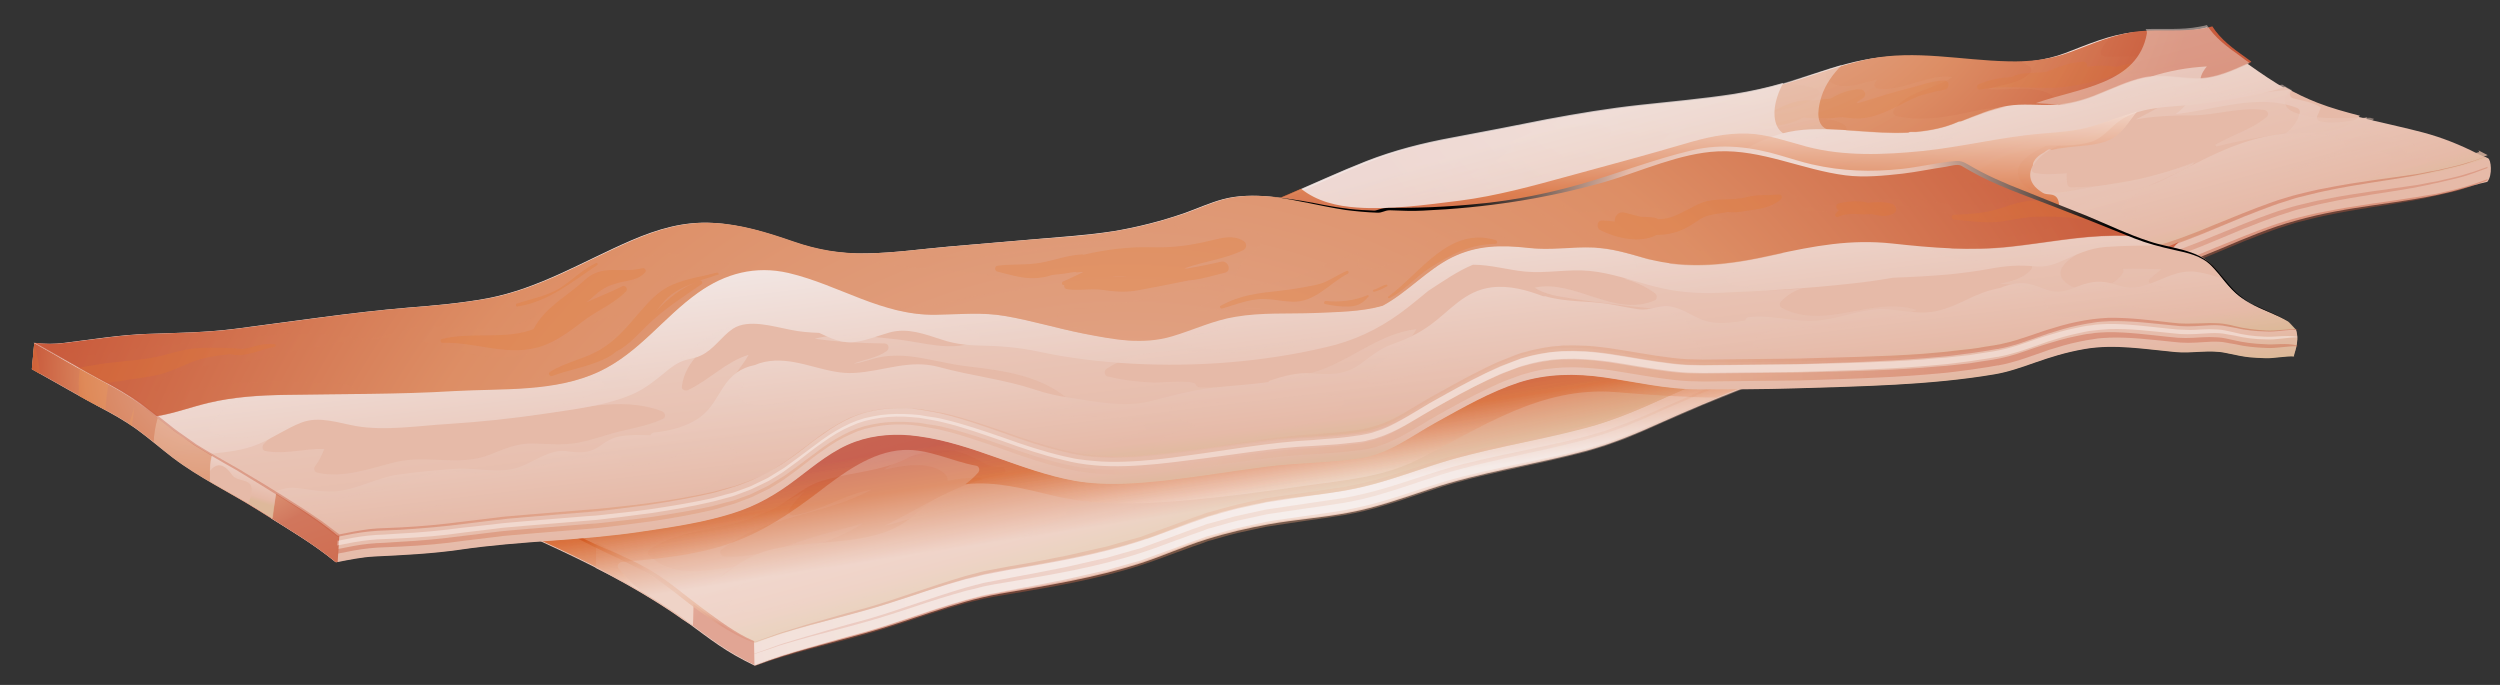 <svg width="73" height="20" viewBox="0 0 73 20" fill="none" xmlns="http://www.w3.org/2000/svg">
<rect x="0" y="0" width="73" height="20" fill="#333333" stroke="none"/>
<path d="M71.79 5.54C70.99 5.76 70.16 5.87 69.33 5.99C68.56 6.1 67.79 6.23 67.05 6.44C66.3 6.64 65.58 6.95 64.87 7.25C64.15 7.55 63.43 7.84 62.67 8.04C61.88 8.25 61.07 8.4 60.27 8.59C58.67 8.96 57.08 9.36 55.5 9.81C53.92 10.26 52.36 10.77 50.83 11.36C50.06 11.66 49.3 11.98 48.54 12.32C47.81 12.65 47.1 12.95 46.33 13.16C44.81 13.57 43.26 13.78 41.76 14.28C40.98 14.54 40.2 14.82 39.39 14.97C38.62 15.12 37.83 15.17 37.05 15.31C36.44 15.42 35.83 15.56 35.23 15.75C34.58 15.95 33.95 16.24 33.3 16.45C31.96 16.88 30.57 17.1 29.19 17.34C27.85 17.58 26.56 18.13 25.25 18.49C24.18 18.79 23.08 19.04 22.04 19.44C21.84 19.34 21.64 19.24 21.45 19.13C20.82 18.77 20.26 18.29 19.65 17.88C18.45 17.08 17.15 16.43 15.84 15.83C15.19 15.53 14.6 15.19 14.04 14.75C13.49 14.31 12.98 13.82 12.47 13.34C12.01 12.91 11.52 12.55 10.95 12.26C10.58 12.07 10.19 11.91 9.8 11.76C11.29 11.55 12.75 11.22 14.22 10.9C15.13 10.7 16.03 10.51 16.94 10.35C17.83 10.19 18.74 10.09 19.63 9.96C21.4 9.71 23.16 9.38 24.91 9.03C25.78 8.85 26.65 8.65 27.53 8.5C28.39 8.35 29.26 8.24 30.13 8.13C31.84 7.91 33.55 7.69 35.21 7.25C36.83 6.82 38.29 6.03 39.84 5.42C40.66 5.09 41.5 4.89 42.36 4.73C43.27 4.56 44.18 4.38 45.1 4.2C46.01 4.03 46.91 3.88 47.83 3.78C48.74 3.68 49.66 3.6 50.57 3.46C51.21 3.36 51.83 3.21 52.45 3C53.1 2.79 53.74 2.55 54.42 2.42C55.76 2.15 57.11 2.46 58.46 2.49C59.09 2.51 59.71 2.44 60.3 2.22C60.96 1.97 61.6 1.68 62.32 1.61C62.96 1.55 63.59 1.64 64.22 1.52C64.29 1.51 64.37 1.49 64.44 1.47C64.67 1.83 65.06 2.12 65.39 2.36C66.12 2.89 66.85 3.4 67.69 3.72C68.68 4.1 69.74 4.27 70.76 4.54C71.32 4.69 72.14 4.35 72.65 4.62C72.74 4.66 72.79 5.11 72.63 5.31C72.35 5.37 72.07 5.46 71.79 5.54Z" fill="url(#paint0_radial)"/>
<path opacity="0.8" d="M22.01 18.24C21.98 17.15 21.82 16.05 21.85 14.96C21.88 13.89 21.86 12.81 21.93 11.74C21.98 11.02 22.19 10.25 22.23 9.51C21.36 9.66 20.5 9.8 19.63 9.93C18.73 10.06 17.83 10.16 16.94 10.32C16.03 10.48 15.12 10.67 14.22 10.87C12.76 11.19 11.29 11.53 9.8 11.73C10.19 11.88 10.58 12.04 10.95 12.23C11.51 12.52 12.01 12.87 12.47 13.31C12.98 13.79 13.49 14.29 14.04 14.72C14.6 15.17 15.19 15.51 15.84 15.8C17.15 16.4 18.45 17.05 19.65 17.85C20.26 18.26 20.82 18.74 21.45 19.1C21.64 19.21 21.83 19.31 22.03 19.41C22.02 19.04 22.02 18.64 22.01 18.24Z" fill="url(#paint1_radial)"/>
<path d="M20.13 15.44C19.25 15.42 18.26 15.17 17.38 15.2C17.36 15.58 17.44 16.21 17.39 16.58C18.16 16.97 18.91 17.4 19.63 17.88C19.83 18.02 20.02 18.16 20.23 18.27C20.27 18.07 20.19 15.89 20.64 15.46C20.48 15.45 20.31 15.44 20.13 15.44Z" fill="#E6BAA8"/>
<path d="M71.79 4.87C70.99 5.09 70.16 5.2 69.33 5.32C68.56 5.44 67.79 5.56 67.05 5.77C66.3 5.97 65.58 6.28 64.87 6.58C64.15 6.88 63.43 7.17 62.67 7.37C61.88 7.58 61.07 7.73 60.27 7.92C58.67 8.29 57.08 8.69 55.5 9.14C53.92 9.59 52.36 10.1 50.83 10.69C50.06 10.99 49.3 11.31 48.54 11.65C47.81 11.98 47.1 12.28 46.33 12.49C44.81 12.9 43.26 13.11 41.76 13.61C40.98 13.87 40.2 14.15 39.39 14.3C38.62 14.45 37.83 14.5 37.05 14.64C36.44 14.75 35.83 14.89 35.23 15.08C34.58 15.29 33.95 15.57 33.3 15.78C31.96 16.21 30.57 16.43 29.19 16.67C27.85 16.91 26.56 17.46 25.25 17.82C24.18 18.12 23.08 18.37 22.04 18.77C21.84 18.67 21.64 18.57 21.45 18.46C20.82 18.1 20.26 17.62 19.65 17.21C18.45 16.41 17.15 15.76 15.84 15.16C15.19 14.86 14.6 14.52 14.04 14.08C13.49 13.64 12.98 13.15 12.47 12.66C12.01 12.23 11.52 11.87 10.95 11.58C10.58 11.39 10.19 11.23 9.8 11.08C11.29 10.87 12.75 10.54 14.22 10.22C15.13 10.02 16.03 9.83 16.94 9.67C17.83 9.51 18.74 9.41 19.63 9.29C21.4 9.04 23.16 8.71 24.91 8.36C25.78 8.18 26.65 7.98 27.53 7.83C28.39 7.68 29.26 7.57 30.13 7.46C31.84 7.24 33.55 7.02 35.21 6.58C36.83 6.15 38.29 5.36 39.84 4.75C40.66 4.42 41.5 4.22 42.36 4.06C43.27 3.89 44.18 3.71 45.1 3.53C46.01 3.36 46.91 3.21 47.83 3.11C48.74 3.01 49.66 2.93 50.57 2.79C51.21 2.69 51.83 2.54 52.45 2.33C53.1 2.12 53.74 1.88 54.42 1.75C55.76 1.48 57.11 1.79 58.46 1.82C59.09 1.84 59.71 1.77 60.3 1.55C60.96 1.3 61.6 1.01 62.32 0.94C62.96 0.88 63.59 0.97 64.22 0.85C64.29 0.84 64.37 0.82 64.44 0.8C64.67 1.16 65.06 1.45 65.39 1.69C66.12 2.22 66.85 2.73 67.69 3.05C68.68 3.43 69.74 3.6 70.76 3.87C71.32 4.02 71.84 4.23 72.35 4.49C72.44 4.54 72.53 4.58 72.62 4.63C72.35 4.69 72.07 4.79 71.79 4.87Z" fill="url(#paint2_linear)"/>
<path d="M39.54 7.71C41.09 7.39 42.66 7.12 44.2 6.75C45 6.56 45.8 6.35 46.58 6.08C47.3 5.83 48 5.53 48.73 5.3C49.14 5.17 49.58 5.07 49.98 4.9C50.34 4.75 50.65 4.54 50.99 4.34C51.51 4.04 52.06 3.84 52.66 3.79C53.67 3.71 54.71 3.92 55.72 3.87C55.74 3.86 55.76 3.85 55.79 3.85C55.84 3.85 55.9 3.85 55.95 3.85C56.37 3.81 56.79 3.73 57.19 3.55C57.22 3.54 57.24 3.54 57.26 3.54C57.7 3.37 58.14 3.17 58.63 3.09C59.06 3.02 59.49 3.08 59.93 3.06C60.4 3.04 60.84 2.92 61.27 2.74C61.7 2.57 62.13 2.36 62.58 2.26C63.1 2.15 63.57 2.26 64.09 2.28C64.68 2.3 65.21 2.04 65.74 1.8C65.68 1.75 65.61 1.71 65.55 1.66C65.22 1.43 64.83 1.14 64.6 0.77C64.53 0.79 64.45 0.81 64.38 0.82C63.75 0.94 63.11 0.85 62.48 0.91C61.77 0.98 61.13 1.27 60.46 1.52C59.87 1.74 59.25 1.81 58.62 1.79C57.27 1.76 55.93 1.45 54.58 1.72C53.91 1.86 53.26 2.09 52.61 2.3C51.99 2.5 51.37 2.65 50.73 2.76C49.82 2.9 48.91 2.98 47.99 3.08C47.07 3.18 46.17 3.33 45.26 3.5C44.35 3.68 43.44 3.86 42.52 4.03C41.65 4.19 40.82 4.39 40 4.72C38.45 5.33 36.99 6.12 35.37 6.55C33.7 7 31.99 7.22 30.29 7.43C29.42 7.54 28.55 7.65 27.69 7.8C26.81 7.95 25.94 8.15 25.07 8.33C23.32 8.69 21.56 9.01 19.79 9.26C18.89 9.39 17.99 9.49 17.1 9.64C16.19 9.8 15.28 9.99 14.38 10.19C12.92 10.51 11.45 10.85 9.96 11.05C10.35 11.2 10.74 11.36 11.11 11.55C11.67 11.84 12.17 12.19 12.63 12.63C12.89 12.88 13.15 13.12 13.42 13.37C15.61 12.7 17.83 12.12 20.06 11.61C26.5 10.18 33.05 9.05 39.54 7.71Z" fill="url(#paint3_radial)"/>
<path opacity="0.4" d="M50.45 4.03C49.97 4.07 49.52 4.3 49.04 4.2C48.97 4.18 48.93 4.09 48.97 4.02C49.1 3.83 49.26 3.66 49.4 3.48C48.7 3.54 48.01 3.85 47.31 3.67C47.23 3.65 47.21 3.56 47.24 3.49C47.29 3.36 47.37 3.26 47.46 3.18C46.79 3.27 46.13 3.38 45.47 3.5C45.46 3.5 45.46 3.51 45.45 3.52C45.03 3.84 44.5 3.93 44.03 4.17C44.04 4.18 44.05 4.18 44.06 4.19C44.12 4.22 44.14 4.33 44.08 4.38C43.67 4.72 43.03 5.2 42.47 5.11C42.39 5.1 42.36 5 42.4 4.94C42.5 4.77 42.64 4.65 42.77 4.52C42.18 4.61 41.6 4.86 41.01 4.69C40.93 4.67 40.91 4.58 40.94 4.52C40.95 4.49 40.97 4.47 40.98 4.45C40.65 4.55 40.32 4.66 40 4.78C38.45 5.39 36.99 6.18 35.37 6.61C33.7 7.06 31.99 7.28 30.29 7.49C29.42 7.6 28.55 7.71 27.69 7.86C26.81 8.01 25.94 8.21 25.07 8.39C23.32 8.75 21.56 9.07 19.79 9.32C18.89 9.45 17.99 9.55 17.1 9.7C16.19 9.86 15.28 10.05 14.38 10.25C12.92 10.57 11.45 10.91 9.96 11.11C10.35 11.26 10.74 11.42 11.11 11.61C11.67 11.9 12.17 12.25 12.63 12.69C12.89 12.94 13.15 13.18 13.42 13.43C15.61 12.76 17.83 12.18 20.06 11.67C26.52 10.18 33.07 9.05 39.56 7.71C41.11 7.39 42.68 7.12 44.22 6.75C45.02 6.56 45.82 6.35 46.6 6.08C47.32 5.83 48.02 5.53 48.75 5.3C49.16 5.17 49.6 5.07 50 4.9C50.36 4.75 50.67 4.54 51.01 4.34C51.03 4.33 51.04 4.32 51.06 4.31C50.76 4.36 50.49 4.31 50.45 4.03Z" fill="url(#paint4_radial)"/>
<path opacity="0.4" d="M58.54 3.13C58.1 3.14 57.71 3.23 57.28 3.32C56.65 3.45 56 3.53 55.37 3.39C55.3 3.37 55.25 3.28 55.3 3.21C55.72 2.64 56.47 2.62 57.01 2.25C56.29 2.15 55.58 2.67 54.85 2.59C54.77 2.58 54.69 2.49 54.75 2.41C54.77 2.38 54.79 2.35 54.81 2.32C54.37 2.42 53.85 2.65 53.47 2.41C53.33 2.32 53.3 2.21 53.33 2.1C53.09 2.18 52.85 2.26 52.61 2.34C52.48 2.38 52.34 2.42 52.21 2.46C52.49 2.47 52.77 2.5 53.04 2.6C53.12 2.63 53.17 2.74 53.09 2.8C52.53 3.26 51.56 3.13 51.07 3.65C51.96 4.05 52.98 3.1 53.86 3.65C53.91 3.68 53.93 3.75 53.91 3.81C54.51 3.85 55.12 3.91 55.72 3.88C55.74 3.87 55.76 3.86 55.79 3.86C55.84 3.86 55.9 3.86 55.95 3.86C56.37 3.82 56.79 3.74 57.19 3.56C57.22 3.55 57.24 3.55 57.26 3.55C57.67 3.4 58.09 3.22 58.54 3.13Z" fill="url(#paint5_radial)"/>
<path opacity="0.4" d="M65.54 1.7C65.21 1.47 64.82 1.18 64.59 0.81C64.52 0.83 64.44 0.85 64.37 0.86C64.32 0.87 64.27 0.88 64.23 0.88C64.38 0.96 64.5 1.08 64.55 1.26C64.56 1.3 64.55 1.34 64.53 1.36C64.69 1.39 64.84 1.43 64.99 1.49C65.08 1.52 65.11 1.62 65.04 1.69C64.78 1.98 64.42 1.97 64.05 1.94C63.43 1.9 62.88 2.07 62.28 2.17C62.16 2.19 62.06 2.02 62.19 1.95C62.33 1.88 62.46 1.81 62.59 1.72C62.23 1.57 61.82 1.7 61.42 1.64C61.34 1.63 61.32 1.53 61.35 1.46C61.41 1.33 61.5 1.22 61.6 1.12C61.21 1.24 60.84 1.4 60.46 1.54C60 1.71 59.52 1.79 59.03 1.81C59.11 1.85 59.19 1.89 59.26 1.94C59.32 1.98 59.34 2.07 59.28 2.13C58.95 2.46 58.46 2.46 58.04 2.6C58.72 2.67 59.65 2.4 60.08 2.94C60.11 2.98 60.12 3.03 60.1 3.07C60.51 3.03 60.89 2.92 61.27 2.76C61.7 2.59 62.13 2.38 62.58 2.28C63.1 2.17 63.57 2.28 64.09 2.3C64.68 2.32 65.21 2.06 65.74 1.82C65.67 1.79 65.6 1.74 65.54 1.7Z" fill="url(#paint6_radial)"/>
<g opacity="0.4">
<path opacity="0.4" d="M43.97 5.45C43.61 5.33 43.3 5.42 42.97 5.54C42.94 5.52 42.91 5.52 42.87 5.53C42.37 5.68 41.87 5.54 41.36 5.68C41.03 5.77 40.73 5.91 40.41 5.98H40.4C40.38 5.98 40.36 5.97 40.34 5.97C40.92 5.68 41.63 5.65 42.18 5.28C42.3 5.2 42.27 4.96 42.11 4.96C41.02 4.91 40.08 5.45 39.09 5.83C39.08 5.83 39.08 5.83 39.07 5.83L39.08 5.82C39.18 5.68 39.06 5.52 38.9 5.56C38.33 5.7 37.77 5.79 37.25 6.05C37.22 6.06 37.19 6.07 37.16 6.09C37.13 6.1 37.11 6.12 37.09 6.14C37.07 6.15 37.05 6.16 37.03 6.17C36.98 6.2 36.99 6.25 37.02 6.29C37.02 6.37 37.05 6.45 37.14 6.49C37.79 6.78 38.51 6.71 39.21 6.71C39.87 6.71 40.44 6.88 41.04 6.66C41.31 6.65 41.57 6.6 41.83 6.52C41.88 6.5 41.92 6.47 41.94 6.43C42.18 6.37 42.41 6.29 42.65 6.2C42.67 6.21 42.69 6.22 42.72 6.22C43.18 6.18 43.61 5.97 44.01 5.75C44.1 5.68 44.09 5.49 43.97 5.45Z" fill="#E5762A"/>
<path opacity="0.4" d="M48.63 3.61C48.06 3.68 47.51 3.86 46.95 3.99C46.96 3.99 46.96 3.98 46.97 3.98C47.11 3.9 47.04 3.69 46.9 3.66C46.46 3.58 45.97 3.69 45.54 3.77C45.11 3.85 44.65 3.94 44.27 4.16C44.18 4.21 44.18 4.31 44.23 4.39C43.94 4.49 43.67 4.65 43.47 4.88C43.37 4.99 43.47 5.15 43.61 5.14C44 5.12 44.36 4.99 44.74 4.89C44.66 4.94 44.59 4.98 44.52 5.04C44.43 5.11 44.47 5.28 44.6 5.26C44.97 5.2 45.44 5.1 45.73 4.84L45.74 4.83C45.77 4.83 45.81 4.83 45.84 4.84C46.07 4.84 46.31 4.79 46.54 4.76C47.33 4.65 48.21 4.5 48.78 3.9C48.88 3.78 48.77 3.59 48.63 3.61Z" fill="#E5762A"/>
<path opacity="0.4" d="M56.76 2.35C56.49 2.36 56.24 2.43 55.99 2.51C55.63 2.6 55.27 2.7 54.91 2.81C54.69 2.88 54.47 2.95 54.25 3.01C54.24 3 54.24 3 54.23 2.99C54.22 2.99 54.22 2.99 54.21 2.99C54.28 2.95 54.34 2.91 54.41 2.86C54.52 2.77 54.45 2.61 54.32 2.61C54.03 2.6 53.72 2.72 53.45 2.88C53.27 2.9 53.1 2.91 52.93 2.93C52.84 2.93 52.75 2.92 52.66 2.93C52.24 2.96 51.85 3.23 51.46 3.37C51.32 3.42 51.31 3.67 51.49 3.68C51.91 3.71 52.3 3.62 52.66 3.43C53.06 3.48 53.43 3.47 53.8 3.42C53.96 3.45 54.13 3.46 54.29 3.46C54.93 3.43 55.46 3.04 56.04 2.8C56.29 2.73 56.53 2.66 56.79 2.62C56.95 2.58 56.93 2.34 56.76 2.35Z" fill="#E5762A"/>
<path opacity="0.4" d="M62.16 1.86C62.04 1.89 61.91 1.92 61.78 1.95C61.51 1.9 61.22 1.91 60.94 1.95C60.96 1.88 60.92 1.8 60.83 1.8C60.45 1.82 60.1 1.95 59.74 2.1C59.65 2.11 59.55 2.12 59.48 2.12C59.27 2.13 58.93 2.13 58.73 2.25C58.41 2.27 58.1 2.32 57.78 2.46C57.7 2.49 57.72 2.64 57.81 2.62C58.6 2.46 59.4 2.62 60.2 2.55C60.91 2.48 61.54 2.26 62.22 2.07C62.36 2.02 62.29 1.82 62.16 1.86Z" fill="#E5762A"/>
</g>
<path d="M19.82 17.32C20 17.19 20.24 17.18 20.55 17.09C20.97 16.97 21.29 16.63 21.66 16.41C21.95 16.24 22.26 16.1 22.6 16.03C23.44 15.84 24.3 15.87 25.14 15.72C25.6 15.63 26.06 15.51 26.45 15.23C26.7 15.05 26.92 14.83 27.17 14.66C27.85 14.21 28.66 14.2 29.45 14.13C30.51 14.04 31.51 13.85 32.54 13.6C33.43 13.38 34.32 13.2 35.24 13.15C36.21 13.09 37.18 13.11 38.15 13.03C39.65 12.9 40.91 12.38 42.19 11.61C43.29 10.95 44.36 10.22 45.56 9.74C47.02 9.16 48.65 8.95 50.18 8.63C51.75 8.3 53.32 7.95 54.9 7.68C56.38 7.43 57.9 7.2 59.32 6.67C59.98 6.42 60.58 5.98 61.26 5.79C61.94 5.6 62.58 5.56 63.22 5.23C64.4 4.63 65.5 3.98 66.85 3.89C67.32 3.86 67.85 3.9 68.31 3.75C68.55 3.67 68.74 3.54 68.91 3.38C68.49 3.27 68.08 3.16 67.67 3C67.34 2.87 67.02 2.72 66.72 2.54C65.93 2.8 65.07 2.91 64.27 3.03C63.43 3.15 62.38 3.05 61.73 3.66C61.51 3.86 61.3 4.09 61 4.16C60.64 4.25 60.3 4.26 59.93 4.25C58.83 4.24 58.01 4.77 57.17 5.43C56.57 5.9 55.92 6.29 55.21 6.57C53.65 7.17 51.98 7.3 50.34 7.56C48.79 7.81 47.36 8.27 45.94 8.95C44.59 9.6 43.27 10.36 41.86 10.87C38.89 11.93 35.77 12.48 32.62 12.54C31.83 12.55 31.04 12.46 30.25 12.41C29.54 12.37 28.71 12.31 28.03 12.57C27.37 12.82 26.81 13.28 26.15 13.53C25.44 13.79 24.69 13.82 23.97 14.05C23.36 14.25 22.95 14.74 22.36 14.96C21.71 15.21 20.98 15.24 20.29 15.27C19.4 15.31 18.42 15.28 17.62 15.73C17.54 15.78 17.45 15.83 17.37 15.88C18.15 16.27 18.9 16.7 19.62 17.18C19.71 17.24 19.76 17.28 19.82 17.32Z" fill="#E6BAA8"/>
<path opacity="0.5" d="M25.27 17.42C24.64 17.63 24.04 17.91 23.4 18.07C23.3 18.1 23.21 17.99 23.27 17.89C23.33 17.78 23.39 17.68 23.45 17.57C22.76 17.76 22.09 17.92 21.37 17.81C21.31 17.8 21.26 17.72 21.29 17.66C21.91 16.17 23.94 16.13 25.2 15.28C24.52 15.48 23.82 15.63 23.16 15.88C22.53 16.12 21.83 16.29 21.15 16.25C21.06 16.24 20.98 16.12 21.07 16.05C22.34 15.04 24.05 15.06 25.44 14.3C24.66 14.43 23.96 14.93 23.17 15.05C23.08 15.06 22.97 14.97 23.04 14.88C23.17 14.68 23.33 14.52 23.49 14.35C22.93 14.67 22.36 15 21.68 14.96C21.58 14.95 21.52 14.83 21.59 14.76C22.05 14.27 22.65 13.98 23.23 13.67C22.57 13.96 21.91 14.25 21.23 14.49C20.41 14.78 19.56 14.99 18.69 14.74C18.37 14.65 18.9 13.66 18.69 13.61C18.08 13.48 17.39 13.59 16.77 13.54C16.33 13.5 15.53 13.48 15.37 12.94C15.24 12.48 15.5 12.01 15.76 11.64C16.32 10.85 17.06 10.12 17.86 9.53C17.56 9.57 17.27 9.62 16.97 9.67C16.06 9.83 15.15 10.02 14.25 10.22C12.79 10.54 11.32 10.88 9.83 11.08C10.22 11.23 10.61 11.39 10.98 11.58C11.54 11.87 12.04 12.22 12.5 12.66C13.01 13.14 13.52 13.64 14.07 14.08C14.63 14.53 15.22 14.86 15.87 15.16C17.18 15.76 18.48 16.41 19.68 17.21C20.29 17.62 20.85 18.1 21.48 18.46C21.67 18.57 21.87 18.67 22.07 18.77C23.11 18.37 24.21 18.12 25.28 17.82C26.03 17.61 26.77 17.34 27.52 17.1C26.75 17.17 25.98 17.19 25.27 17.42Z" fill="url(#paint7_linear)"/>
<path opacity="0.5" d="M62.98 6.49C62.78 6.45 62.57 6.44 62.37 6.4C62.3 6.39 62.25 6.28 62.3 6.23C62.78 5.6 63.51 5.26 64.09 4.74C64.07 4.74 64.06 4.74 64.04 4.74C62.91 5.2 61.69 5.46 60.48 5.47C60.41 5.47 60.37 5.42 60.36 5.35C60.35 5.25 60.34 5.15 60.35 5.06C60.03 5.08 59.73 5.11 59.41 5.05C59.33 5.03 59.3 4.94 59.34 4.88C59.67 4.34 60.24 4.19 60.8 4C60.26 4 59.71 3.89 59.18 4.01C58.32 4.2 57.46 4.61 56.57 4.54C56.46 4.53 56.4 4.38 56.51 4.32C56.87 4.12 57.21 3.9 57.56 3.68C56.4 4.02 55.23 4.55 54.04 4.17C53.96 4.14 53.92 4.03 53.99 3.97C54.04 3.93 54.08 3.88 54.12 3.83C53.83 3.86 53.52 3.89 53.28 3.74C52.99 3.55 53.11 3.06 53.19 2.81C53.3 2.47 53.52 2.16 53.79 1.89C53.34 2.02 52.91 2.17 52.46 2.31C51.84 2.51 51.22 2.66 50.58 2.77C49.67 2.91 48.76 2.99 47.84 3.09C46.92 3.19 46.02 3.34 45.11 3.51C44.2 3.69 43.29 3.87 42.37 4.04C41.5 4.2 40.67 4.41 39.85 4.73C38.3 5.34 36.84 6.13 35.22 6.56C33.55 7.01 31.84 7.23 30.14 7.44C29.27 7.55 28.4 7.66 27.54 7.81C26.93 7.91 26.33 8.04 25.73 8.17C26.18 8.96 26.14 10.05 25.98 10.9C25.93 11.15 25.91 11.39 25.72 11.56C25.38 11.86 25.72 11.9 25.78 12.14C25.86 12.42 25.46 12.78 25.17 13.07C25.58 12.98 26.01 12.95 26.43 13.07C26.53 13.1 26.54 13.23 26.46 13.29C26.25 13.44 26.02 13.57 25.81 13.72C26.39 13.58 27.09 13.47 27.52 13.78C27.65 13.87 27.68 13.96 27.67 14.04C27.97 13.98 28.27 13.94 28.59 13.95C28.74 13.96 28.74 14.2 28.59 14.19C27.84 14.15 27.27 14.61 26.73 15.08C28.1 14.58 29.82 14.12 31.1 14.8C31.19 14.85 31.17 14.96 31.1 15.01C30.67 15.33 30.17 15.5 29.71 15.75C30.54 15.61 31.37 15.42 32.18 15.17C32.86 14.96 33.58 14.62 34.3 14.79C34.39 14.81 34.41 14.93 34.35 14.99C34.07 15.27 33.77 15.52 33.46 15.74C34.06 15.54 34.63 15.28 35.24 15.09C35.35 15.06 35.46 15.03 35.57 14.99C35.87 14.69 36.65 14.37 36.76 14.32C37.12 14.16 37.51 13.98 37.89 13.9C38.72 13.73 39.6 13.66 40.4 13.36C41.78 12.84 42.87 11.85 44.33 11.56C45.17 11.39 46.49 10.91 47.3 11.36C47.36 11.39 47.37 11.47 47.34 11.52C47.14 11.88 46.84 12.18 46.5 12.44C47.2 12.23 47.86 11.96 48.53 11.65C49.28 11.31 50.05 10.99 50.82 10.69C52.35 10.1 53.91 9.59 55.49 9.14C57.07 8.69 58.66 8.29 60.26 7.92C61.06 7.73 61.87 7.58 62.66 7.37C62.86 7.32 63.06 7.25 63.26 7.19C63.27 7.15 63.28 7.11 63.29 7.07C63.42 6.75 63.4 6.56 62.98 6.49Z" fill="url(#paint8_linear)"/>
<path opacity="0.8" d="M72.39 4.44C71.93 4.56 71.48 4.71 71.03 4.88C70.95 4.91 70.89 4.84 70.88 4.77C70.78 3.98 69.61 4.06 69.04 3.84C68.97 3.82 68.92 3.73 68.97 3.67C69.03 3.59 69.07 3.51 69.12 3.43C68.66 3.52 68.22 3.64 67.74 3.54C67.66 3.52 67.64 3.43 67.67 3.37C67.71 3.29 67.74 3.22 67.77 3.14C67.65 3.06 67.52 3.01 67.37 2.97C67.23 2.94 67.09 2.9 66.95 2.87C66.88 2.85 66.84 2.76 66.88 2.69C66.89 2.67 66.9 2.65 66.92 2.63C66.91 2.63 66.9 2.62 66.9 2.62C66.21 2.66 65.52 2.83 64.82 2.74C64.17 2.66 64.13 2.31 64.44 1.94C63.88 1.97 63.33 2.07 62.8 2.24C63.21 2.34 63.59 2.51 63.89 2.82C63.92 2.86 63.94 2.92 63.91 2.96C63.79 3.11 63.67 3.23 63.53 3.33C64.71 3.21 65.94 2.72 67.07 3.15C67.13 3.17 67.17 3.23 67.15 3.3C67.05 3.68 66.8 3.88 66.5 4.04C67.16 3.98 67.83 3.91 68.49 3.99C68.6 4 68.66 4.14 68.55 4.21C67.99 4.56 67.37 4.76 66.77 5.01C67.9 4.78 68.99 4.37 70.16 4.51C70.27 4.52 70.34 4.67 70.22 4.73C69.5 5.1 68.7 5.28 67.91 5.42C67.09 5.56 66.07 5.59 65.32 5.97C65.01 6.13 64.69 6.37 64.34 6.43C64.02 6.49 63.8 6.35 63.49 6.35C63.02 6.36 62.41 6.54 61.97 6.28C61.92 6.25 61.89 6.17 61.93 6.12C62.44 5.36 63.38 5.24 64.08 4.76C63.54 4.94 63 5.11 62.45 5.23C61.84 5.36 61.22 5.43 60.61 5.55C60.14 5.64 59.07 5.79 58.93 5.1C58.83 4.62 59.69 4.28 60 4.14C60.09 4.1 60.19 4.06 60.28 4.03C59.6 4.08 58.92 4.11 58.31 4.41C57.55 4.79 56.79 5.41 55.89 5.31C55.82 5.3 55.74 5.24 55.77 5.16C55.99 4.6 56.42 4.27 56.86 3.94C55.61 4.39 54.16 5.15 52.96 4.51C52.89 4.47 52.89 4.38 52.94 4.32C53.04 4.19 53.16 4.09 53.29 3.99C53.06 4.04 52.82 4.06 52.58 4.04C52.23 4.01 51.93 3.92 51.84 3.54C51.76 3.2 51.87 2.8 52.07 2.42C51.6 2.56 51.12 2.66 50.63 2.74C49.72 2.88 48.81 2.96 47.89 3.06C46.97 3.16 46.07 3.31 45.16 3.48C44.25 3.66 43.34 3.84 42.42 4.01C41.55 4.17 40.72 4.38 39.9 4.7C38.35 5.31 36.89 6.1 35.27 6.53C33.6 6.98 31.89 7.2 30.19 7.41C29.32 7.52 28.45 7.63 27.59 7.78C26.71 7.93 25.84 8.13 24.97 8.31C23.22 8.67 21.46 8.99 19.69 9.24C18.79 9.37 17.89 9.47 17 9.62C16.09 9.78 15.18 9.97 14.28 10.17C12.82 10.49 11.35 10.83 9.86 11.03C10.25 11.18 10.64 11.34 11.01 11.53C11.57 11.82 12.07 12.17 12.53 12.61C13.04 13.09 13.55 13.59 14.1 14.03C14.66 14.48 15.25 14.81 15.9 15.11C17.21 15.71 18.51 16.36 19.71 17.16C19.92 17.3 20.13 17.45 20.33 17.6C20.61 17.21 20.99 16.84 21.38 16.57C20.53 16.67 19.67 16.87 18.96 16.23C18.9 16.17 18.92 16.08 18.98 16.04C20.2 15.19 22.08 15.66 22.99 14.32C23.32 13.84 23.6 13.24 24.15 12.98C24.85 12.66 25.58 12.69 26.33 12.69C26.43 12.69 26.49 12.82 26.41 12.89C25.96 13.31 25.45 13.56 24.89 13.77C25.67 13.73 26.45 13.29 27.2 13.18C27.56 13.12 27.88 13.14 28.23 13.27C28.59 13.4 28.82 13.68 29.24 13.63C29.37 13.61 29.4 13.84 29.27 13.86C28 14.06 26.97 14.8 25.84 15.35C26.66 15.17 27.41 14.8 28.23 14.51C28.85 14.3 29.51 14.15 30.16 14.09C30.58 14.05 31.35 13.95 31.65 14.35C31.7 14.42 31.74 14.49 31.75 14.58C31.77 14.76 32.44 14.59 32.57 14.56C33.05 14.44 33.48 14.35 33.97 14.35C34.58 14.34 35.16 14.23 35.76 14.16C36.41 14.09 37.07 14.06 37.72 14.01C39 13.92 40.19 13.74 41.33 13.13C42.28 12.62 43.2 11.95 44.25 11.64C45.32 11.32 46.42 11.3 47.52 11.38C47.6 11.39 47.65 11.45 47.63 11.53C47.58 11.74 47.47 11.94 47.32 12.11C47.74 11.95 48.14 11.78 48.55 11.59C49.3 11.25 50.07 10.93 50.84 10.63C52.37 10.04 53.94 9.53 55.51 9.08C57.09 8.63 58.68 8.23 60.28 7.86C61.08 7.67 61.89 7.52 62.68 7.31C63.44 7.11 64.16 6.82 64.88 6.52C65.6 6.22 66.31 5.92 67.06 5.71C67.81 5.51 68.58 5.38 69.34 5.26C70.16 5.14 70.99 5.03 71.8 4.81C72.09 4.73 72.37 4.64 72.64 4.53C72.55 4.48 72.46 4.44 72.37 4.39C72.4 4.45 72.4 4.45 72.39 4.44Z" fill="url(#paint9_linear)"/>
<path opacity="0.8" d="M22.02 18.72C21.48 18.49 21 18.12 20.52 17.77C20.04 17.42 19.58 17.01 19.07 16.7C18.58 16.4 18.05 16.18 17.52 15.95C16.94 15.7 16.4 15.4 15.89 15.03C15.88 15.02 15.87 15.04 15.88 15.05C16.76 15.81 17.87 16.16 18.87 16.72C19.43 17.04 19.92 17.49 20.45 17.87C20.93 18.21 21.45 18.56 22 18.76C22.02 18.77 22.04 18.73 22.02 18.72Z" fill="url(#paint10_radial)"/>
<path opacity="0.5" d="M71.32 4.69C71.07 4.69 70.68 4.72 70.45 4.57C70.27 4.45 70.1 4.29 69.91 4.19C69.66 4.07 69.34 4.17 69.07 4.15C68.98 4.14 68.92 4.06 68.97 3.97C69.06 3.78 69.18 3.62 69.32 3.47C69.28 3.46 69.25 3.45 69.21 3.44C68.52 3.42 67.81 3.52 67.14 3.33C66.6 3.18 66.66 2.89 66.88 2.61C66.8 2.57 66.72 2.52 66.64 2.47C65.89 2.62 65.15 2.81 64.38 2.89C64.27 2.9 64.22 2.75 64.3 2.69C64.71 2.31 65.2 2.09 65.69 1.84C65.59 1.77 65.49 1.7 65.39 1.62C65.06 1.39 64.67 1.1 64.44 0.73C64.37 0.75 64.29 0.77 64.22 0.78C63.7 0.88 63.17 0.83 62.65 0.85C62.68 0.88 62.69 0.92 62.69 0.97C62.43 2.47 60.68 2.57 59.45 3.01C60.05 3.06 60.67 3.07 61.27 3.01C62 2.93 62.67 2.57 63.41 2.59C63.51 2.59 63.57 2.72 63.49 2.79C63.17 3.11 62.75 3.28 62.36 3.49C62.9 3.39 63.44 3.37 63.99 3.37C64.7 3.37 65.4 3.12 66.11 3.21C66.2 3.22 66.28 3.34 66.19 3.41C65.74 3.79 65.17 3.94 64.68 4.23C64.7 4.24 64.71 4.26 64.71 4.28C65.27 4.14 65.84 4.02 66.41 3.95C67.05 3.87 67.9 3.76 68.46 4.16C68.53 4.21 68.54 4.32 68.46 4.37C67.97 4.63 67.38 4.71 66.87 4.94C67.52 4.83 68.14 4.52 68.78 4.41C68.96 4.38 69.95 4.32 69.84 4.74C69.78 4.94 69.4 5.12 69.26 5.24C69.23 5.26 69.2 5.29 69.17 5.31C69.22 5.3 69.28 5.29 69.33 5.28C70.15 5.16 70.98 5.05 71.79 4.83C72.03 4.76 72.27 4.68 72.51 4.6C72.1 4.68 71.69 4.7 71.32 4.69Z" fill="url(#paint11_linear)"/>
<path opacity="0.4" d="M72.63 5.27C72.63 5.27 72.58 5.29 72.49 5.32C72.4 5.35 72.26 5.41 72.07 5.47C71.98 5.5 71.88 5.53 71.76 5.57C71.64 5.6 71.52 5.63 71.38 5.66C71.31 5.68 71.24 5.69 71.17 5.71C71.1 5.72 71.02 5.74 70.94 5.76C70.78 5.79 70.61 5.83 70.44 5.86C69.73 5.99 68.86 6.09 67.88 6.3C67.63 6.35 67.39 6.42 67.13 6.48C67 6.51 66.87 6.56 66.74 6.6C66.61 6.64 66.48 6.68 66.35 6.73C66.22 6.78 66.09 6.83 65.95 6.88C65.82 6.93 65.68 6.99 65.54 7.04C65.27 7.15 64.99 7.27 64.7 7.39C64.13 7.63 63.53 7.87 62.89 8.05C62.81 8.07 62.73 8.1 62.65 8.12C62.57 8.14 62.49 8.16 62.4 8.18C62.23 8.22 62.07 8.26 61.9 8.3C61.57 8.38 61.22 8.45 60.88 8.53C60.53 8.6 60.18 8.68 59.83 8.77C59.48 8.85 59.12 8.94 58.76 9.02C58.4 9.11 58.03 9.19 57.67 9.28C57.3 9.38 56.93 9.47 56.56 9.57C56.19 9.67 55.81 9.76 55.43 9.87C55.05 9.98 54.68 10.1 54.3 10.21C53.92 10.33 53.54 10.44 53.15 10.56C52.77 10.69 52.39 10.83 52.01 10.96C51.63 11.1 51.25 11.24 50.86 11.37C50.48 11.52 50.1 11.68 49.72 11.83C49.34 11.99 48.97 12.16 48.59 12.32L48.03 12.57L47.46 12.81L46.88 13.02L46.29 13.2L45.69 13.35C45.49 13.4 45.29 13.44 45.09 13.49C44.29 13.67 43.49 13.83 42.71 14.04C41.93 14.24 41.18 14.54 40.42 14.76C40.04 14.88 39.65 14.97 39.26 15.04C38.87 15.1 38.49 15.16 38.11 15.21C37.73 15.27 37.35 15.32 36.98 15.38C36.79 15.42 36.61 15.46 36.43 15.5C36.34 15.52 36.25 15.54 36.15 15.56C36.06 15.58 35.97 15.61 35.88 15.63C35.7 15.68 35.53 15.73 35.35 15.78C35.31 15.79 35.26 15.8 35.22 15.82L35.09 15.87C35 15.9 34.92 15.93 34.83 15.96C34.49 16.08 34.15 16.21 33.82 16.33C32.49 16.82 31.16 17.06 29.94 17.27C29.64 17.32 29.34 17.37 29.05 17.42C28.91 17.45 28.76 17.47 28.62 17.51C28.48 17.54 28.34 17.58 28.21 17.61C27.67 17.76 27.16 17.92 26.69 18.08C26.21 18.24 25.77 18.38 25.35 18.5C24.93 18.62 24.55 18.72 24.2 18.81C23.85 18.9 23.54 18.98 23.27 19.06C23 19.14 22.77 19.2 22.59 19.26C22.22 19.38 22.03 19.45 22.03 19.45L22.02 19.44C22.02 19.44 22.21 19.37 22.58 19.24C22.76 19.17 22.99 19.1 23.26 19.02C23.53 18.94 23.84 18.85 24.18 18.75C24.53 18.65 24.91 18.54 25.33 18.43C25.75 18.31 26.19 18.16 26.67 18C27.14 17.84 27.65 17.67 28.19 17.52C28.33 17.48 28.47 17.45 28.61 17.41C28.75 17.37 28.89 17.35 29.04 17.32C29.33 17.26 29.63 17.21 29.93 17.15C30.23 17.1 30.54 17.03 30.86 16.97C31.02 16.94 31.18 16.91 31.34 16.87C31.5 16.83 31.66 16.8 31.82 16.76C31.98 16.72 32.14 16.69 32.31 16.65C32.47 16.6 32.64 16.56 32.8 16.51C32.96 16.46 33.13 16.42 33.3 16.37C33.46 16.31 33.63 16.25 33.79 16.19C34.12 16.07 34.46 15.95 34.8 15.82C34.89 15.79 34.97 15.76 35.06 15.73L35.19 15.68C35.24 15.66 35.28 15.65 35.33 15.64C35.51 15.59 35.69 15.54 35.87 15.49C35.96 15.47 36.05 15.44 36.14 15.42C36.23 15.4 36.32 15.38 36.41 15.36C36.59 15.32 36.78 15.28 36.96 15.24C37.34 15.17 37.72 15.13 38.1 15.07C38.48 15.02 38.87 14.96 39.25 14.9C39.63 14.83 40.01 14.74 40.39 14.63C41.15 14.41 41.9 14.12 42.69 13.92C43.48 13.72 44.28 13.56 45.08 13.39C45.28 13.35 45.48 13.3 45.68 13.26L46.28 13.11L46.87 12.94L47.45 12.73L48.02 12.5L48.58 12.25C48.96 12.09 49.34 11.93 49.71 11.76C50.09 11.61 50.47 11.46 50.85 11.31C51.23 11.17 51.62 11.04 52 10.9C52.38 10.76 52.76 10.63 53.14 10.49C53.52 10.37 53.91 10.25 54.28 10.13C54.66 10.01 55.04 9.89 55.41 9.78C55.79 9.67 56.16 9.57 56.54 9.47C56.91 9.37 57.28 9.26 57.65 9.16C58.02 9.06 58.38 8.98 58.74 8.88C59.46 8.7 60.16 8.52 60.86 8.37C61.2 8.29 61.54 8.22 61.88 8.14C62.05 8.1 62.21 8.06 62.38 8.02C62.46 8 62.54 7.98 62.63 7.96C62.71 7.94 62.79 7.91 62.87 7.89C63.51 7.71 64.1 7.48 64.67 7.24C64.96 7.12 65.24 7.01 65.51 6.9C65.65 6.85 65.78 6.79 65.92 6.74C66.06 6.69 66.19 6.64 66.33 6.59C66.46 6.54 66.6 6.5 66.73 6.46C66.86 6.42 66.99 6.38 67.12 6.35C67.38 6.29 67.63 6.22 67.88 6.18C68.87 5.98 69.74 5.89 70.45 5.77C70.63 5.75 70.79 5.71 70.95 5.69C71.03 5.68 71.11 5.66 71.18 5.65C71.25 5.63 71.32 5.62 71.39 5.6C71.53 5.57 71.65 5.54 71.77 5.51C71.88 5.48 71.99 5.45 72.08 5.42C72.27 5.37 72.4 5.31 72.5 5.28C72.59 5.25 72.64 5.23 72.64 5.23L72.63 5.27Z" fill="url(#paint12_radial)"/>
<path opacity="0.4" d="M72.63 4.56C72.63 4.56 72.58 4.58 72.49 4.61C72.4 4.64 72.26 4.7 72.07 4.76C71.98 4.79 71.88 4.82 71.76 4.85C71.64 4.88 71.52 4.91 71.38 4.94C71.31 4.96 71.24 4.98 71.17 4.99C71.1 5 71.02 5.02 70.94 5.04C70.78 5.07 70.61 5.11 70.44 5.14C69.73 5.27 68.86 5.37 67.88 5.58C67.63 5.63 67.39 5.7 67.13 5.76C67 5.79 66.87 5.84 66.74 5.88C66.61 5.92 66.48 5.96 66.35 6.01C66.22 6.06 66.09 6.11 65.95 6.16C65.82 6.21 65.68 6.27 65.54 6.32C65.27 6.43 64.99 6.55 64.7 6.67C64.13 6.91 63.53 7.15 62.89 7.33C62.81 7.35 62.73 7.38 62.65 7.4C62.57 7.42 62.49 7.44 62.4 7.46C62.23 7.5 62.07 7.54 61.9 7.58C61.57 7.66 61.22 7.73 60.88 7.81C60.53 7.89 60.18 7.96 59.83 8.05C59.48 8.13 59.12 8.22 58.76 8.3C58.4 8.39 58.03 8.47 57.67 8.56C57.3 8.66 56.93 8.75 56.56 8.85C56.19 8.95 55.81 9.04 55.43 9.15C55.05 9.26 54.68 9.38 54.3 9.49C53.92 9.61 53.54 9.72 53.15 9.84C52.77 9.97 52.39 10.11 52.01 10.25C51.63 10.39 51.25 10.53 50.86 10.66C50.48 10.81 50.1 10.97 49.72 11.12C49.34 11.28 48.97 11.45 48.59 11.61L48.03 11.86L47.46 12.1L46.88 12.31L46.29 12.49L45.69 12.64C45.49 12.69 45.29 12.73 45.09 12.78C44.29 12.96 43.49 13.12 42.71 13.33C41.93 13.53 41.18 13.83 40.42 14.05C40.04 14.17 39.65 14.26 39.26 14.33C38.87 14.39 38.49 14.45 38.11 14.5C37.73 14.56 37.35 14.61 36.98 14.67C36.79 14.71 36.61 14.75 36.43 14.79C36.34 14.81 36.25 14.83 36.15 14.85C36.06 14.87 35.97 14.9 35.88 14.92C35.7 14.97 35.53 15.02 35.35 15.07C35.31 15.08 35.26 15.09 35.22 15.11L35.09 15.16C35 15.19 34.92 15.22 34.83 15.25C34.49 15.37 34.15 15.5 33.82 15.62C32.49 16.11 31.16 16.35 29.94 16.56C29.64 16.61 29.34 16.66 29.05 16.72C28.91 16.75 28.76 16.77 28.62 16.81C28.48 16.85 28.34 16.88 28.21 16.91C27.67 17.06 27.16 17.22 26.69 17.38C26.21 17.54 25.77 17.68 25.35 17.8C24.93 17.92 24.55 18.02 24.2 18.11C23.85 18.2 23.54 18.28 23.27 18.36C23 18.44 22.77 18.5 22.59 18.57C22.22 18.69 22.03 18.76 22.03 18.76L22.02 18.75C22.02 18.75 22.21 18.68 22.58 18.55C22.76 18.48 22.99 18.41 23.26 18.33C23.53 18.24 23.84 18.16 24.18 18.06C24.53 17.96 24.91 17.85 25.33 17.74C25.75 17.62 26.19 17.47 26.67 17.31C27.14 17.15 27.65 16.98 28.19 16.82C28.33 16.78 28.47 16.75 28.61 16.71C28.75 16.67 28.89 16.65 29.04 16.62C29.33 16.56 29.63 16.51 29.93 16.46C30.23 16.41 30.54 16.34 30.86 16.28C31.02 16.25 31.18 16.22 31.34 16.18C31.5 16.14 31.66 16.11 31.82 16.07C31.98 16.03 32.14 16 32.31 15.96C32.47 15.91 32.64 15.87 32.8 15.82C32.96 15.77 33.13 15.73 33.3 15.68C33.46 15.62 33.63 15.56 33.79 15.5C34.12 15.38 34.46 15.26 34.8 15.13C34.89 15.1 34.97 15.07 35.06 15.04L35.19 14.99C35.24 14.97 35.28 14.96 35.33 14.95C35.51 14.9 35.69 14.85 35.87 14.8C35.96 14.78 36.05 14.75 36.14 14.73C36.23 14.71 36.32 14.69 36.41 14.67C36.59 14.63 36.78 14.59 36.96 14.55C37.34 14.49 37.72 14.44 38.1 14.39C38.48 14.33 38.87 14.28 39.25 14.22C39.63 14.15 40.01 14.06 40.39 13.95C41.15 13.73 41.9 13.44 42.69 13.24C43.48 13.04 44.28 12.88 45.08 12.71C45.28 12.67 45.48 12.62 45.68 12.58L46.28 12.43L46.87 12.26L47.45 12.05L48.02 11.82L48.58 11.57C48.96 11.41 49.34 11.25 49.71 11.08C50.09 10.93 50.47 10.78 50.85 10.63C51.23 10.49 51.62 10.36 52 10.22C52.38 10.08 52.76 9.95 53.14 9.81C53.52 9.69 53.91 9.57 54.28 9.45C54.66 9.33 55.04 9.21 55.41 9.1C55.79 8.99 56.16 8.89 56.54 8.79C56.91 8.69 57.28 8.58 57.65 8.48C58.02 8.38 58.38 8.29 58.74 8.2C59.46 8.02 60.16 7.84 60.86 7.69C61.2 7.61 61.54 7.54 61.88 7.46C62.05 7.42 62.21 7.38 62.38 7.34C62.46 7.32 62.54 7.3 62.63 7.28C62.71 7.26 62.79 7.23 62.87 7.21C63.51 7.03 64.1 6.8 64.67 6.56C64.96 6.44 65.24 6.33 65.51 6.22C65.65 6.17 65.78 6.11 65.92 6.06C66.06 6.01 66.19 5.96 66.33 5.91C66.46 5.86 66.6 5.82 66.73 5.78C66.86 5.74 66.99 5.7 67.12 5.67C67.38 5.61 67.63 5.54 67.88 5.5C68.87 5.3 69.74 5.21 70.45 5.1C70.63 5.08 70.79 5.04 70.95 5.01C71.03 5 71.11 4.98 71.18 4.97C71.25 4.95 71.32 4.94 71.39 4.92C71.53 4.89 71.65 4.86 71.77 4.83C71.88 4.8 71.99 4.77 72.08 4.74C72.27 4.69 72.4 4.63 72.5 4.6C72.59 4.57 72.64 4.55 72.64 4.55L72.63 4.56Z" fill="url(#paint13_radial)"/>
<path opacity="0.3" d="M72.63 4.91C72.63 4.91 72.58 4.93 72.49 4.96C72.4 4.99 72.26 5.05 72.07 5.11C71.98 5.14 71.88 5.17 71.76 5.2C71.64 5.23 71.52 5.26 71.38 5.29C71.31 5.31 71.24 5.32 71.17 5.34C71.1 5.35 71.02 5.37 70.94 5.39C70.78 5.42 70.61 5.46 70.44 5.49C69.73 5.62 68.86 5.72 67.88 5.93C67.63 5.98 67.39 6.05 67.13 6.11C67 6.14 66.87 6.19 66.74 6.23C66.61 6.27 66.48 6.31 66.35 6.36C66.22 6.41 66.09 6.46 65.95 6.51C65.82 6.56 65.68 6.62 65.54 6.67C65.27 6.78 64.99 6.9 64.7 7.02C64.13 7.26 63.53 7.5 62.89 7.68C62.81 7.7 62.73 7.73 62.65 7.75C62.57 7.77 62.49 7.79 62.4 7.81C62.23 7.85 62.07 7.89 61.9 7.93C61.57 8.01 61.22 8.08 60.88 8.16C60.53 8.24 60.18 8.31 59.83 8.4C59.48 8.48 59.12 8.57 58.76 8.65C58.4 8.74 58.03 8.82 57.67 8.91C57.3 9.01 56.93 9.1 56.56 9.2C56.19 9.3 55.81 9.39 55.43 9.5C55.05 9.61 54.68 9.73 54.3 9.84C53.92 9.96 53.54 10.07 53.15 10.19C52.77 10.32 52.39 10.46 52.01 10.6C51.63 10.74 51.25 10.87 50.86 11.01C50.48 11.16 50.1 11.32 49.72 11.47C49.34 11.63 48.97 11.8 48.59 11.96L48.03 12.21L47.46 12.45L46.88 12.66L46.29 12.84L45.69 12.99C45.49 13.04 45.29 13.08 45.09 13.13C44.29 13.31 43.49 13.47 42.71 13.68C41.93 13.88 41.18 14.18 40.42 14.4C40.04 14.52 39.65 14.61 39.26 14.68C38.87 14.74 38.49 14.8 38.11 14.85C37.73 14.91 37.35 14.96 36.98 15.02C36.79 15.06 36.61 15.1 36.43 15.14C36.34 15.16 36.25 15.18 36.15 15.2C36.06 15.22 35.97 15.25 35.88 15.27C35.7 15.32 35.53 15.37 35.35 15.42C35.31 15.43 35.26 15.44 35.22 15.46L35.09 15.51C35 15.54 34.92 15.57 34.83 15.6C34.49 15.72 34.15 15.85 33.82 15.97C32.49 16.46 31.16 16.7 29.94 16.91C29.64 16.96 29.34 17.01 29.05 17.06C28.91 17.09 28.76 17.11 28.62 17.15C28.48 17.19 28.34 17.22 28.21 17.25C27.67 17.4 27.16 17.56 26.69 17.72C26.21 17.88 25.77 18.02 25.35 18.14C24.93 18.26 24.55 18.36 24.2 18.45C23.85 18.54 23.54 18.62 23.27 18.7C23 18.78 22.77 18.84 22.59 18.91C22.22 19.03 22.03 19.1 22.03 19.1L22.02 19.09C22.02 19.09 22.21 19.02 22.58 18.89C22.76 18.82 22.99 18.75 23.26 18.67C23.53 18.59 23.84 18.5 24.18 18.4C24.53 18.3 24.91 18.19 25.33 18.08C25.75 17.96 26.19 17.81 26.67 17.65C27.14 17.49 27.65 17.32 28.19 17.16C28.33 17.12 28.47 17.09 28.61 17.05C28.75 17.01 28.89 16.99 29.04 16.96C29.33 16.9 29.63 16.85 29.93 16.79C30.23 16.74 30.54 16.67 30.86 16.61C31.02 16.58 31.18 16.55 31.34 16.51C31.5 16.47 31.66 16.44 31.82 16.4C31.98 16.36 32.14 16.33 32.31 16.29C32.47 16.24 32.64 16.2 32.8 16.15C32.96 16.1 33.13 16.06 33.3 16.01C33.46 15.95 33.63 15.89 33.79 15.83C34.12 15.71 34.46 15.59 34.8 15.46C34.89 15.43 34.97 15.4 35.06 15.37L35.19 15.32C35.24 15.3 35.28 15.29 35.33 15.28C35.51 15.23 35.69 15.18 35.87 15.13C35.96 15.1 36.05 15.08 36.14 15.06C36.23 15.04 36.32 15.02 36.41 15C36.59 14.96 36.78 14.92 36.96 14.88C37.34 14.82 37.72 14.77 38.1 14.71C38.48 14.65 38.87 14.6 39.25 14.54C39.63 14.47 40.01 14.38 40.39 14.27C41.15 14.05 41.9 13.76 42.69 13.56C43.48 13.36 44.28 13.2 45.08 13.03C45.28 12.99 45.48 12.94 45.68 12.9L46.28 12.75L46.87 12.58L47.45 12.37L48.02 12.14L48.58 11.89C48.96 11.73 49.34 11.57 49.71 11.4C50.09 11.25 50.47 11.1 50.85 10.95C51.23 10.82 51.62 10.68 52 10.54C52.38 10.4 52.76 10.27 53.14 10.13C53.52 10.01 53.91 9.89 54.28 9.77C54.66 9.65 55.04 9.53 55.41 9.42C55.79 9.31 56.16 9.21 56.54 9.11C56.91 9.01 57.28 8.91 57.65 8.8C58.02 8.7 58.38 8.61 58.74 8.52C59.46 8.34 60.16 8.16 60.86 8.01C61.2 7.93 61.54 7.86 61.88 7.78C62.05 7.74 62.21 7.7 62.38 7.66C62.46 7.64 62.54 7.62 62.63 7.6C62.71 7.58 62.79 7.55 62.87 7.53C63.51 7.35 64.1 7.12 64.67 6.88C64.96 6.76 65.24 6.65 65.51 6.54C65.65 6.49 65.78 6.43 65.92 6.38C66.06 6.33 66.19 6.28 66.33 6.23C66.46 6.18 66.6 6.14 66.73 6.1C66.86 6.06 66.99 6.02 67.12 5.99C67.38 5.93 67.63 5.86 67.88 5.82C68.87 5.62 69.74 5.53 70.45 5.42C70.63 5.4 70.79 5.36 70.95 5.33C71.03 5.32 71.11 5.3 71.18 5.29C71.25 5.27 71.32 5.26 71.39 5.24C71.53 5.21 71.65 5.18 71.77 5.15C71.88 5.12 71.99 5.09 72.08 5.06C72.27 5.01 72.4 4.95 72.5 4.92C72.59 4.89 72.64 4.87 72.64 4.87L72.63 4.91Z" fill="url(#paint14_radial)"/>
<g opacity="0.6">
<path opacity="0.6" d="M20.84 9.75C20.44 9.81 20.03 9.88 19.63 9.93C18.73 10.06 17.83 10.16 16.94 10.32C16.03 10.48 15.12 10.67 14.22 10.87C12.76 11.19 11.29 11.53 9.8 11.73C10.19 11.88 10.58 12.04 10.95 12.23C11.51 12.52 12.01 12.87 12.47 13.31C12.98 13.79 13.49 14.29 14.04 14.72C14.6 15.17 15.19 15.51 15.84 15.8C17.15 16.4 18.45 17.05 19.65 17.85C20.26 18.26 20.82 18.74 21.45 19.1C21.64 19.21 21.84 19.31 22.04 19.41C23.08 19.01 24.18 18.76 25.25 18.46C26.56 18.09 27.85 17.54 29.19 17.31C30.57 17.07 31.96 16.85 33.3 16.42C33.95 16.21 34.57 15.92 35.23 15.72C35.83 15.53 36.43 15.39 37.05 15.28C37.83 15.14 38.62 15.09 39.39 14.94C40.2 14.79 40.98 14.51 41.76 14.25C43.26 13.75 44.81 13.54 46.33 13.13C47.1 12.92 47.81 12.62 48.54 12.29C49.29 11.95 50.06 11.63 50.83 11.33C52.36 10.74 53.92 10.23 55.5 9.78C55.56 9.76 55.62 9.75 55.68 9.73H20.84V9.75Z" fill="url(#paint15_linear)"/>
</g>
<g opacity="0.6">
<path opacity="0.6" d="M20.84 9.75C20.44 9.81 20.03 9.88 19.63 9.93C18.73 10.06 17.83 10.16 16.94 10.32C16.03 10.48 15.12 10.67 14.22 10.87C12.76 11.19 11.29 11.53 9.8 11.73C10.19 11.88 10.58 12.04 10.95 12.23C11.51 12.52 12.01 12.87 12.47 13.31C12.98 13.79 13.49 14.29 14.04 14.72C14.6 15.17 15.19 15.51 15.84 15.8C16.83 16.25 17.81 16.73 18.75 17.29C18.5 17.08 18.26 16.85 18.06 16.59C18 16.51 18.08 16.42 18.16 16.41C19.21 16.32 20.28 16.22 21.28 15.88C22.27 15.54 23.08 14.99 23.91 14.36C24.61 13.82 25.45 13.19 26.37 13.14C27.12 13.1 27.78 13.47 28.51 13.6C28.6 13.62 28.62 13.74 28.56 13.8C28.45 13.93 28.32 14.04 28.19 14.14C29.09 14.04 29.93 14.28 30.83 14.49C32 14.76 33.19 14.73 34.39 14.63C35.64 14.53 36.89 14.36 38.13 14.18C39.25 14.02 40.36 13.94 41.38 13.43C43.24 12.5 44.98 11.27 47.18 11.45C48.16 11.53 49.13 11.6 50.1 11.61C50.34 11.51 50.58 11.42 50.81 11.33C52.34 10.74 53.9 10.23 55.48 9.78C55.54 9.76 55.6 9.75 55.66 9.73H20.84V9.75Z" fill="url(#paint16_linear)"/>
</g>
<path opacity="0.6" d="M62.66 8.04C62.76 8.01 62.85 7.99 62.95 7.96C63.08 7.76 63.2 7.56 63.35 7.37C63.43 7.26 63.52 7.16 63.62 7.07C63.21 7.25 62.79 7.4 62.33 7.4C62.06 7.4 61.81 7.38 61.58 7.22C61.26 7 61.06 6.69 60.64 6.74C60.36 6.77 60.21 6.62 60.14 6.35C60.09 6.15 60.23 5.72 59.88 5.68C59.8 5.67 59.71 5.67 59.65 5.63C59.26 5.4 59.21 5.1 59.36 4.83C59.36 4.79 59.37 4.74 59.4 4.7C59.46 4.59 59.57 4.51 59.69 4.45C59.72 4.42 59.76 4.4 59.79 4.38C59.83 4.35 59.88 4.36 59.91 4.38C60.02 4.35 60.14 4.33 60.24 4.32C60.68 4.25 61.27 4.27 61.67 4.05C61.99 3.87 62.17 3.54 62.4 3.26C61.96 3.38 61.54 3.55 61.11 3.68C60.61 3.83 60.12 3.86 59.61 3.9C58.44 4 57.3 4.29 56.13 4.41C55.02 4.52 53.84 4.57 52.75 4.28C52.19 4.13 51.61 3.92 51.03 3.9C50.4 3.88 49.79 4.02 49.19 4.2C48.07 4.53 46.94 4.83 45.81 5.14C44.75 5.43 43.71 5.72 42.62 5.86C41.65 5.98 40.6 6.13 39.63 6.06C39.03 6.02 38.45 5.88 37.99 5.51C37.09 5.9 36.2 6.28 35.24 6.54C33.57 6.99 31.86 7.21 30.16 7.42C29.29 7.53 28.42 7.64 27.56 7.79C27 7.88 26.45 8 25.9 8.12H62.33C62.42 8.1 62.54 8.07 62.66 8.04Z" fill="url(#paint17_linear)"/>
<path d="M67.04 9.62C42.63 6.07 2.17 10.74 1 10.02L0.93 10.78C1.12 10.89 1.31 10.99 1.5 11.1C1.95 11.35 2.39 11.61 2.84 11.85C3.26 12.07 3.66 12.29 4.04 12.57C4.38 12.82 4.7 13.1 5.04 13.36C5.83 13.96 6.72 14.38 7.56 14.91C8.31 15.39 9.12 15.85 9.81 16.42C10.18 16.35 10.55 16.27 10.93 16.25C11.77 16.21 12.61 16.17 13.44 16.05C15.2 15.79 17 15.79 18.76 15.52C19.64 15.39 20.53 15.26 21.39 14.99C22.1 14.77 22.68 14.43 23.27 13.98C23.8 13.58 24.33 13.13 24.97 12.9C25.55 12.69 26.2 12.65 26.82 12.74C28.4 12.95 29.82 13.76 31.38 14.04C32.28 14.2 33.22 14.12 34.12 14.02C35.07 13.91 36.01 13.75 36.95 13.63C37.87 13.51 38.82 13.52 39.73 13.38C40.57 13.25 41.23 12.72 41.96 12.32C42.74 11.89 43.5 11.45 44.35 11.17C45.16 10.91 46 10.9 46.84 11.02C47.75 11.15 48.66 11.37 49.58 11.37C50.53 11.37 51.48 11.37 52.43 11.34C54.33 11.28 56.36 11.25 58.24 10.93C59.07 10.79 59.72 10.39 60.88 10.19C61.75 10.04 62.65 10.2 63.52 10.28C64.01 10.33 64.52 10.2 65.01 10.31C65.69 10.46 65.76 10.44 66.16 10.46C66.38 10.47 66.78 10.39 66.99 10.41C66.95 10.37 67.17 10.01 67.04 9.62Z" fill="url(#paint18_linear)"/>
<path opacity="0.6" d="M67.04 9.62C51.59 7.37 29.71 8.42 15.44 9.31C15.29 9.44 15.13 9.56 14.98 9.69C13.32 11.1 11.83 12.67 10.21 14.13C10.18 14.16 10.15 14.16 10.12 14.16C10.1 14.18 10.08 14.21 10.05 14.23C10.05 14.23 10.05 14.23 10.04 14.24C10.03 14.96 9.97 15.69 9.86 16.4C10.21 16.33 10.57 16.26 10.92 16.24C11.76 16.2 12.6 16.16 13.43 16.04C15.19 15.78 16.99 15.78 18.75 15.51C19.63 15.38 20.52 15.25 21.38 14.98C22.09 14.76 22.67 14.42 23.26 13.97C23.79 13.57 24.32 13.12 24.96 12.89C25.54 12.68 26.19 12.64 26.81 12.73C28.39 12.94 29.81 13.75 31.37 14.03C32.27 14.19 33.21 14.11 34.11 14.01C35.06 13.9 36 13.74 36.94 13.62C37.86 13.5 38.81 13.51 39.72 13.37C40.56 13.24 41.22 12.71 41.95 12.31C42.73 11.88 43.49 11.44 44.34 11.16C45.15 10.9 45.99 10.89 46.83 11.01C47.74 11.14 48.65 11.36 49.57 11.36C50.52 11.36 51.47 11.36 52.42 11.33C54.32 11.27 56.35 11.24 58.23 10.92C59.06 10.78 59.71 10.38 60.87 10.18C61.74 10.03 62.64 10.19 63.51 10.27C64 10.32 64.51 10.19 65 10.3C65.68 10.45 65.75 10.43 66.15 10.45C66.37 10.46 66.77 10.38 66.98 10.4C66.95 10.37 67.17 10.01 67.04 9.62Z" fill="url(#paint19_linear)"/>
<path d="M4.52 12.58C4.56 12.3 4.66 12.04 4.71 11.76C4.79 11.26 4.86 10.75 4.96 10.25C2.43 10.35 1.69 10.22 1.01 10.01L0.94 10.77C1.13 10.88 1.32 10.98 1.51 11.09C1.96 11.34 2.4 11.6 2.85 11.84C3.27 12.06 3.67 12.28 4.05 12.56C4.2 12.67 4.34 12.79 4.49 12.9C4.49 12.8 4.5 12.69 4.52 12.58Z" fill="url(#paint20_radial)"/>
<path opacity="0.4" d="M4.52 12.58C4.56 12.3 4.66 12.04 4.71 11.76C4.79 11.26 4.86 10.75 4.96 10.25C2.43 10.35 1.69 10.22 1.01 10.01L0.94 10.77C1.13 10.88 1.32 10.98 1.51 11.09C1.96 11.34 2.4 11.6 2.85 11.84C3.27 12.06 3.67 12.28 4.05 12.56C4.2 12.67 4.34 12.79 4.49 12.9C4.49 12.8 4.5 12.69 4.52 12.58Z" fill="url(#paint21_radial)"/>
<path d="M1.01 10.02H1L0.93 10.78C1.01 10.83 1.09 10.87 1.17 10.92C1.14 10.62 1.08 10.33 1.01 10.02Z" fill="#E5762A"/>
<path d="M3.36 10.29C2.99 10.29 2.69 10.28 2.42 10.26C2.37 10.58 2.29 10.9 2.3 11.23C2.3 11.34 2.3 11.45 2.31 11.56C2.49 11.66 2.67 11.76 2.85 11.85C2.93 11.89 3.01 11.93 3.08 11.97C3.11 11.41 3.23 10.85 3.36 10.29Z" fill="#E5762A"/>
<path d="M3.92 11.9C3.88 12.05 3.82 12.21 3.77 12.38C3.8 12.4 3.82 12.42 3.85 12.44C3.88 12.26 3.9 12.08 3.92 11.9Z" fill="#E5762A"/>
<path d="M10.1 12.96C9.59 13.07 9.1 13.23 8.64 13.49C8.49 13.57 8.35 13.67 8.21 13.76C8.06 14.21 7.99 14.67 7.91 15.13C8.55 15.53 9.2 15.92 9.78 16.4C9.82 15.99 9.88 15.58 9.98 15.19C10.15 14.44 10.35 13.69 10.39 12.92C10.29 12.92 10.19 12.94 10.1 12.96Z" fill="url(#paint22_linear)"/>
<path opacity="0.8" d="M9.86 16.41C9.93 15.35 10 14.29 9.95 13.24C9.91 12.46 9.89 11.7 9.96 10.92C10 10.5 10.05 10.07 10.07 9.65C4.76 10 1.33 10.22 1 10.02L0.93 10.78C1.12 10.89 1.31 10.99 1.5 11.1C1.95 11.35 2.39 11.61 2.84 11.85C3.26 12.07 3.66 12.29 4.04 12.57C4.38 12.82 4.7 13.1 5.04 13.36C5.83 13.96 6.72 14.38 7.56 14.91C8.31 15.39 9.12 15.85 9.81 16.42C9.83 16.41 9.85 16.41 9.86 16.41Z" fill="url(#paint23_radial)"/>
<path d="M8 14.8C8.06 14.41 8.11 14.01 8.19 13.62C8.33 12.99 8.45 12.31 8.65 11.7C8.76 11.36 8.93 11.03 9.01 10.67C9.06 10.46 9.09 10.24 9.14 10.03C8.43 10.07 7.75 10.11 7.12 10.15C6.95 10.82 6.82 11.5 6.61 12.17C6.45 12.66 6.13 13.16 6.13 13.68C6.13 13.81 6.13 13.94 6.13 14.06C6.6 14.34 7.09 14.6 7.55 14.89C7.68 14.97 7.82 15.06 7.95 15.14C7.97 15.03 7.98 14.91 8 14.8Z" fill="#E6BAA8"/>
<path opacity="0.6" d="M7.13 10.15C6.96 10.82 6.83 11.5 6.62 12.17C6.46 12.66 6.14 13.16 6.14 13.68C6.14 13.7 6.14 13.73 6.14 13.75C6.16 13.72 6.18 13.69 6.21 13.67C6.43 13.47 6.64 13.67 6.77 13.86C6.93 14.1 7.38 13.94 7.35 14.34C7.34 14.46 7.3 14.58 7.25 14.69C7.36 14.75 7.46 14.82 7.57 14.89C7.7 14.97 7.84 15.06 7.97 15.14C7.98 15.01 7.99 14.89 8.01 14.78C8.07 14.39 8.12 13.99 8.2 13.6C8.34 12.97 8.46 12.29 8.66 11.68C8.77 11.34 8.94 11.01 9.02 10.65C9.07 10.44 9.1 10.22 9.15 10.01C8.43 10.08 7.76 10.12 7.13 10.15Z" fill="url(#paint24_linear)"/>
<path d="M66.21 9.67C65.81 9.65 65.74 9.67 65.06 9.52C64.58 9.41 64.06 9.54 63.57 9.49C62.7 9.41 61.8 9.25 60.93 9.4C59.76 9.6 59.11 9.99 58.29 10.14C56.41 10.47 54.39 10.5 52.48 10.55C51.53 10.58 50.58 10.58 49.63 10.58C48.71 10.58 47.8 10.36 46.89 10.23C46.05 10.11 45.22 10.12 44.4 10.39C43.55 10.67 42.79 11.11 42.01 11.54C41.29 11.94 40.62 12.47 39.78 12.6C38.86 12.75 37.92 12.74 37 12.85C36.06 12.97 35.12 13.13 34.17 13.24C33.27 13.34 32.33 13.42 31.43 13.26C29.87 12.98 28.45 12.17 26.87 11.96C26.26 11.88 25.61 11.91 25.02 12.12C24.39 12.35 23.85 12.8 23.32 13.2C22.73 13.65 22.15 13.99 21.44 14.21C20.59 14.48 19.69 14.61 18.81 14.74C17.05 15.01 15.26 15.01 13.49 15.27C12.66 15.39 11.82 15.43 10.98 15.47C10.6 15.49 10.23 15.57 9.86 15.64C9.17 15.06 8.36 14.61 7.61 14.13C6.78 13.6 5.88 13.18 5.09 12.58C4.75 12.33 4.43 12.05 4.09 11.8C3.71 11.52 3.31 11.3 2.89 11.08C2.44 10.84 1.99 10.59 1.55 10.33C1.36 10.22 1.17 10.12 0.98 10.01C1.28 10.05 1.59 10.05 1.89 10.01C2.7 9.91 3.48 9.78 4.3 9.75C5.16 9.72 6.02 9.71 6.87 9.6C7.72 9.49 8.57 9.37 9.42 9.26C10.26 9.15 11.1 9.05 11.94 8.98C12.71 8.92 13.48 8.85 14.24 8.71C15.75 8.42 17.04 7.62 18.43 7.02C19.2 6.69 19.96 6.46 20.81 6.51C21.6 6.55 22.38 6.79 23.13 7.05C23.84 7.3 24.53 7.42 25.29 7.4C26.09 7.39 26.9 7.27 27.7 7.2C28.52 7.13 29.33 7.06 30.15 6.99C30.94 6.92 31.74 6.87 32.52 6.75C33.23 6.63 33.94 6.45 34.62 6.21C34.98 6.08 35.33 5.92 35.7 5.82C36.14 5.7 36.62 5.7 37.07 5.74C37.61 5.79 38.14 5.91 38.67 6.01C39.2 6.12 39.73 6.17 40.28 6.18C40.33 6.18 40.34 6.14 40.34 6.1C41.75 6.16 43.2 6.03 44.58 5.79C46.12 5.52 47.59 4.99 49.08 4.53C49.83 4.3 50.56 4.29 51.32 4.46C51.99 4.6 52.64 4.87 53.32 4.99C54.05 5.12 54.81 5.1 55.55 5.01C56.09 4.94 56.65 4.8 57.21 4.77C57.82 5.15 58.47 5.43 59.15 5.68C60.29 6.1 61.4 6.57 62.53 7.02C63.03 7.22 63.56 7.26 64.07 7.43C64.55 7.6 64.81 8.06 65.13 8.41C65.41 8.72 65.72 8.89 66.1 9.05C66.34 9.15 66.59 9.25 66.81 9.39C66.83 9.4 67 9.59 67.02 9.61C66.82 9.6 66.43 9.68 66.21 9.67Z" fill="url(#paint25_linear)"/>
<path d="M9.76 14.35C10.4 14.31 10.98 13.95 11.62 13.86C12.17 13.78 12.73 13.73 13.29 13.69C13.9 13.64 14.57 13.85 15.16 13.64C15.58 13.49 16.05 13.12 16.51 13.17C16.89 13.22 17.18 13.26 17.52 13.02C17.7 12.89 17.88 12.78 18.1 12.74C18.4 12.69 18.69 12.7 18.99 12.71C19.01 12.67 19.04 12.64 19.09 12.63C19.56 12.58 20.08 12.46 20.47 12.16C20.77 11.93 20.91 11.63 21.11 11.32C21.35 10.95 21.63 10.74 22.04 10.66C22.22 10.58 22.42 10.54 22.63 10.53C23.43 10.5 24.17 10.94 24.95 10.89C25.82 10.84 26.55 10.48 27.43 10.72C28.38 10.98 29.28 11.07 30.2 11.37C30.55 11.49 30.91 11.57 31.28 11.62C32.02 11.73 32.82 11.9 33.56 11.72C34.18 11.57 34.79 11.39 35.43 11.32C35.96 11.26 36.5 11.23 37.03 11.16C37.04 11.14 37.06 11.12 37.09 11.11C37.48 10.98 37.88 10.87 38.29 10.9C38.83 10.94 39.26 10.96 39.72 10.63C40.01 10.42 40.29 10.18 40.63 10.06C41.05 9.91 41.39 9.76 41.75 9.5C42.35 9.07 42.76 8.49 43.56 8.39C44.09 8.33 44.58 8.47 45.06 8.65C45.08 8.65 45.1 8.65 45.12 8.65C45.74 8.83 46.37 8.78 46.99 8.88C47.28 8.93 47.56 8.99 47.84 9.03C48.16 9.08 48.4 8.92 48.7 8.94C49.18 8.98 49.52 9.35 49.98 9.41C50.31 9.46 50.64 9.41 50.96 9.36C50.97 9.31 51.01 9.26 51.07 9.26C51.75 9.18 52.39 9.42 53.06 9.36C53.77 9.3 54.41 8.98 55.14 9.03C55.59 9.07 56.11 9.19 56.56 9.08C56.87 9.01 57.14 8.89 57.43 8.75C57.75 8.59 58.07 8.47 58.4 8.41C58.54 8.35 58.69 8.31 58.85 8.28C59.19 8.22 59.45 8.35 59.76 8.46C60.27 8.63 60.54 8.36 61 8.26C61.34 8.18 61.59 8.25 61.92 8.35C62.71 8.59 63.32 7.82 64.14 7.94C64.42 7.98 64.68 8.06 64.94 8.15C64.7 7.85 64.45 7.53 64.08 7.4C63.78 7.29 63.47 7.24 63.16 7.17C62.61 7.17 62.05 7.17 61.5 7.21C60.98 7.25 60.65 7.43 60.19 7.63C59.95 7.74 59.71 7.8 59.44 7.78C58.95 7.73 58.58 7.76 58.09 7.85C57.71 7.92 57.32 7.97 56.94 8.01C56.39 8.06 55.83 8.09 55.27 8.11C54.87 8.18 54.47 8.24 54.07 8.28C52.8 8.42 51.5 8.5 50.23 8.55C49.56 8.58 48.93 8.53 48.29 8.36C47.67 8.2 47.05 7.97 46.41 7.91C45.78 7.85 45.16 7.99 44.53 7.93C44.02 7.88 43.53 7.73 43.01 7.73C42.55 7.92 42.13 8.22 41.71 8.49C41.44 8.71 41.17 8.94 40.88 9.15C40.22 9.63 39.51 9.96 38.71 10.14C36.89 10.57 34.94 10.72 33.08 10.62C32.14 10.57 31.21 10.46 30.29 10.26C29.71 10.14 29.18 10.1 28.59 10.09C28.21 10.08 27.87 10.04 27.51 9.92C27.01 9.76 26.5 9.56 25.97 9.71C25.65 9.8 25.34 9.93 25.01 9.98C24.6 10.05 24.26 9.88 23.92 9.72C23.64 9.71 23.37 9.69 23.08 9.63C22.6 9.54 21.85 9.3 21.4 9.6C21.06 9.83 20.85 10.2 20.47 10.38C20.33 10.45 20.18 10.47 20.03 10.51C19.78 10.58 19.59 10.73 19.4 10.89C19.13 11.11 18.87 11.32 18.56 11.47C17.78 11.84 16.76 11.95 15.91 12.08C14.97 12.22 14.03 12.32 13.09 12.38C12.23 12.43 11.24 12.59 10.39 12.44C9.88 12.35 9.32 12.14 8.8 12.34C8.36 12.51 7.97 12.79 7.54 12.97C7.11 13.15 6.64 13.2 6.17 13.25C6.66 13.54 7.15 13.8 7.63 14.11C7.76 14.19 7.89 14.27 8.03 14.36C8.2 14.29 8.37 14.24 8.55 14.24C8.95 14.27 9.35 14.37 9.76 14.35Z" fill="#E6BAA8"/>
<path opacity="0.5" d="M56.02 10.27C54.44 10.16 52.85 10.37 51.27 10.15C51.2 10.14 51.16 10.03 51.2 9.98C51.59 9.45 52.49 9.58 53.06 9.58C54.02 9.58 55.07 9.45 55.96 9.05C54.69 8.63 53.3 9.66 52.03 8.99C51.96 8.95 51.95 8.86 52.01 8.8C52.19 8.61 52.4 8.49 52.62 8.42C51.9 8.5 51.19 8.52 50.5 8.27C50.42 8.24 50.37 8.13 50.45 8.07C50.61 7.94 50.79 7.85 50.97 7.77C50.8 7.75 50.64 7.69 50.48 7.58C50.41 7.53 50.39 7.42 50.48 7.37C50.65 7.29 50.81 7.21 50.98 7.14C50.06 7.19 49.13 6.99 48.21 7.02C47.69 7.04 47.17 7.08 46.66 7.03C46.63 7.03 46.6 7.03 46.57 7.02C46.82 7.14 47.07 7.25 47.33 7.37C47.54 7.47 47.87 7.59 47.78 7.89C47.73 8.05 47.6 8.12 47.42 8.14C47.75 8.23 48.05 8.36 48.32 8.56C48.38 8.6 48.41 8.73 48.32 8.77C47.14 9.28 45.97 8.14 44.81 8.4C45.11 8.6 45.53 8.66 45.86 8.71C46.44 8.81 47.02 8.87 47.6 8.94C48.07 9 49.2 9.03 49.37 9.62C49.39 9.68 49.35 9.75 49.29 9.77C49.21 9.79 49.13 9.82 49.05 9.85C49.3 9.87 49.55 9.94 49.63 10.14C49.7 10.29 49.7 10.44 49.64 10.57C49.65 10.57 49.66 10.57 49.67 10.57C50.62 10.57 51.57 10.57 52.52 10.54C53.95 10.5 55.45 10.47 56.91 10.32C56.58 10.31 56.3 10.29 56.02 10.27Z" fill="url(#paint26_linear)"/>
<path opacity="0.5" d="M25.25 11.82C24.6 11.97 23.96 12.24 23.29 12.34C23.21 12.35 23.11 12.29 23.14 12.19C23.21 12.02 23.24 11.83 23.29 11.65C22.73 11.78 22.18 11.96 21.63 11.69C21.59 11.67 21.56 11.6 21.58 11.56C21.63 11.42 21.67 11.28 21.72 11.15C21.67 11.13 21.63 11.12 21.53 11.07C21.47 11.04 21.45 10.96 21.49 10.91C21.61 10.73 21.76 10.55 21.86 10.36C21.2 10.56 20.72 11.09 20.09 11.39C20.02 11.42 19.9 11.39 19.91 11.29C20.01 10.48 20.72 10.07 21.26 9.55C20.22 9.87 19.58 11.15 18.41 11.1C18.32 11.1 18.26 11 18.31 10.92C18.78 10.06 19.49 9.35 19.99 8.51C19.33 9.03 18.8 9.71 18.13 10.23C17.54 10.69 16.79 10.9 16.08 11.14C16.56 11.13 17.04 11.07 17.53 11.12C17.64 11.13 17.7 11.28 17.59 11.34C16.94 11.72 16.22 11.87 15.5 12.02C16.78 12.03 18.08 11.53 19.33 12.01C19.42 12.04 19.46 12.18 19.36 12.23C18.99 12.4 18.6 12.48 18.21 12.57C17.77 12.67 17.35 12.83 16.91 12.92C16.46 13.01 16.03 12.96 15.57 12.95C15.08 12.94 14.73 13.11 14.29 13.28C13.4 13.63 12.47 13.27 11.56 13.49C10.81 13.67 10.04 13.98 9.26 13.8C9.17 13.78 9.15 13.67 9.21 13.6C9.33 13.45 9.4 13.28 9.47 13.11C8.89 13.09 8.33 13.28 7.75 13.17C7.65 13.15 7.65 13.03 7.7 12.97C7.85 12.8 8.03 12.66 8.21 12.54C7.54 12.75 6.83 12.9 6.19 12.64C6.11 12.61 6.08 12.54 6.12 12.47C6.36 11.97 6.86 11.74 7.4 11.58C6.69 11.65 5.99 11.76 5.32 12.02C5.26 12.04 5.19 12 5.17 11.94C5.03 11.34 4.67 10.89 5.03 10.28C5.15 10.07 5.3 9.89 5.46 9.72C5.08 9.74 4.71 9.75 4.33 9.76C3.52 9.79 2.73 9.92 1.92 10.02C1.62 10.06 1.31 10.06 1.01 10.02C1.2 10.13 1.39 10.23 1.58 10.34C2.03 10.59 2.47 10.85 2.92 11.09C3.34 11.31 3.74 11.53 4.12 11.81C4.46 12.06 4.78 12.34 5.12 12.59C5.91 13.19 6.8 13.61 7.64 14.14C8.39 14.62 9.2 15.07 9.89 15.65C10.26 15.58 10.63 15.5 11.01 15.48C11.85 15.44 12.69 15.4 13.52 15.28C14.32 15.16 15.13 15.1 15.94 15.04C14.94 15.06 13.95 14.99 12.95 14.95C12.85 14.95 12.79 14.82 12.86 14.75C11.62 15.04 10.27 15.47 9.11 15C9.01 14.96 8.98 14.8 9.11 14.77C9.92 14.56 10.73 14.34 11.56 14.23C11.96 14.06 12.35 13.87 12.78 13.8C13.29 13.71 13.82 13.84 14.34 13.83C15.04 13.81 15.73 13.59 16.41 13.46C16.94 13.36 17.46 13.29 18 13.25C18.08 13.25 18.13 13.33 18.11 13.4C18.1 13.45 18.09 13.5 18.08 13.55C19.21 13.84 20.27 12.76 21.41 13.1C21.47 13.12 21.51 13.18 21.49 13.25C21.17 14.42 19.6 14.63 18.59 14.76C18.24 14.8 17.88 14.86 17.52 14.91C17.95 14.87 18.39 14.82 18.81 14.75C19.69 14.62 20.58 14.49 21.44 14.22C22.15 14 22.73 13.66 23.32 13.21C23.85 12.8 24.38 12.36 25.02 12.13C25.36 12.01 25.72 11.94 26.09 11.93C25.84 11.81 25.51 11.82 25.25 11.82Z" fill="url(#paint27_linear)"/>
<path opacity="0.5" d="M66.83 9.4C66.61 9.26 66.36 9.16 66.12 9.06C65.74 8.9 65.43 8.73 65.15 8.42C64.99 8.24 64.84 8.04 64.67 7.85C64.72 7.97 64.78 8.1 64.85 8.22C65.07 8.61 65.47 8.75 65.77 9.07C65.84 9.15 65.79 9.27 65.69 9.27C64.95 9.3 64.28 8.97 63.54 9.01C62.91 9.05 62.35 9.07 61.77 8.78C61.66 8.73 61.72 8.56 61.83 8.56C62.29 8.56 62.74 8.51 63.17 8.39C63.07 8.36 62.97 8.34 62.87 8.33C62.78 8.32 62.69 8.2 62.79 8.13C62.9 8.04 63 7.95 63.11 7.86C62.74 7.85 62.36 7.84 61.99 7.85C62.01 7.89 62.01 7.93 61.99 7.97C61.7 8.44 60.83 8.63 60.37 8.29C59.96 7.99 60.24 7.68 60.62 7.44C60.31 7.49 59.99 7.52 59.66 7.45C59.55 7.43 59.55 7.28 59.63 7.23C60.2 6.87 60.87 6.74 61.54 6.62C61.34 6.54 61.14 6.46 60.94 6.38C60.53 6.53 60.11 6.7 59.69 6.83C58.5 7.2 57.28 7 56.07 7.15C56.94 7.75 58.22 7.59 59.22 7.68C59.32 7.69 59.38 7.8 59.3 7.88C59.07 8.14 58.72 8.21 58.39 8.29C58.79 8.3 59.18 8.35 59.54 8.58C59.68 8.66 59.71 8.84 59.78 8.97C59.96 9.31 60.31 9.25 60.63 9.24C60.73 9.24 60.77 9.34 60.73 9.42C60.73 9.43 60.72 9.43 60.72 9.44C60.79 9.43 60.86 9.41 60.93 9.4C61.81 9.25 62.7 9.41 63.57 9.49C64.06 9.54 64.57 9.41 65.06 9.52C65.74 9.67 65.81 9.65 66.21 9.67C66.43 9.68 66.83 9.6 67.04 9.62C67.02 9.6 66.85 9.41 66.83 9.4Z" fill="url(#paint28_linear)"/>
<path opacity="0.5" d="M33.73 13.21C33.68 13.18 33.65 13.1 33.69 13.05C34 12.61 34.46 12.61 34.9 12.43C34.67 12.31 34.43 12.24 34.2 12.12C34.1 12.07 34.14 11.93 34.23 11.9C34.96 11.63 35.74 11.8 36.5 11.74C37.4 11.67 38.29 11.4 39.19 11.59C39.28 11.61 39.3 11.73 39.24 11.79C38.57 12.54 37.5 12.41 36.63 12.77C36.71 12.81 36.79 12.84 36.88 12.87C36.92 12.87 36.95 12.86 36.99 12.85C37.91 12.73 38.86 12.74 39.77 12.6C40.6 12.47 41.27 11.94 42 11.54C42.52 11.26 43.03 10.97 43.56 10.72C43.28 10.72 42.99 10.76 42.76 10.73C42.72 10.73 42.68 10.68 42.68 10.65C42.6 10.18 41.51 10.79 41.25 10.9C40.85 11.07 40.46 11.21 40.03 11.21C39.94 11.21 39.88 11.11 39.93 11.03C40.25 10.43 41.06 10.2 41.36 9.61C40.23 9.74 39.37 10.6 38.29 10.89C37.23 11.18 36.12 11.35 35.03 11.31C34.97 11.31 34.93 11.27 34.91 11.22C34.86 11.08 33.88 11.18 33.67 11.17C33.22 11.15 32.78 11.1 32.34 10.99C32.24 10.96 32.23 10.83 32.31 10.77C34.11 9.59 36.56 10.93 38.32 9.86C37.11 10.13 35.84 10.42 34.63 10.05C34.53 10.02 34.51 9.84 34.63 9.82C35.08 9.75 35.53 9.66 35.96 9.51C35.49 9.55 35.02 9.58 34.55 9.58C34.42 9.58 34.4 9.42 34.49 9.36C34.75 9.18 35.11 9.13 35.36 8.94C34.42 9.08 33.53 9.51 32.57 9.53C31.61 9.55 30.7 9.25 29.75 9.18C29.27 9.23 28.78 9.27 28.31 9.19C27.69 9.08 27.1 8.82 26.48 8.76C26.38 8.77 26.29 8.79 26.19 8.81C26.93 9.22 27.78 9.38 28.55 9.73C28.63 9.77 28.63 9.9 28.55 9.94C27.84 10.3 26.94 9.99 26.2 9.91C25.47 9.84 24.55 9.69 23.79 9.89C24.47 9.99 25.15 10.02 25.83 10.03C25.96 10.03 25.98 10.19 25.89 10.25C25.6 10.46 25.24 10.49 24.92 10.62C25.2 10.59 25.45 10.47 25.75 10.42C26.04 10.37 26.32 10.38 26.61 10.41C27.17 10.48 27.71 10.64 28.27 10.7C29.35 10.83 30.44 10.97 31.28 11.73C31.36 11.8 31.3 11.93 31.2 11.93C30.92 11.93 30.64 11.91 30.37 11.95C31.3 12.37 32.41 11.97 33.37 12.37C33.48 12.41 33.49 12.56 33.37 12.6C32.74 12.82 32.12 13.09 31.47 13.27C32.24 13.4 33.04 13.35 33.81 13.27C33.81 13.25 33.77 13.23 33.73 13.21Z" fill="url(#paint29_linear)"/>
<path d="M8.32 11.53C9.97 11.5 11.61 11.52 13.26 11.42C14.66 11.34 16.22 11.46 17.52 10.84C18.67 10.29 19.37 9.27 20.38 8.55C21.18 7.98 22.06 7.75 23.02 7.97C24.51 8.32 25.75 9.22 27.33 9.19C28 9.18 28.69 9.11 29.36 9.23C30.12 9.36 30.87 9.59 31.63 9.74C32.5 9.91 33.36 10.08 34.23 9.82C34.84 9.64 35.44 9.35 36.08 9.25C36.84 9.12 37.62 9.17 38.39 9.14C39.03 9.11 39.74 9.11 40.37 8.93C41.08 8.55 41.67 7.88 42.39 7.52C43.12 7.16 43.83 7.15 44.63 7.24C45.28 7.32 45.9 7.2 46.54 7.23C47.07 7.25 47.54 7.4 48.04 7.54C49.28 7.89 50.56 7.72 51.79 7.44C52.98 7.18 54.03 6.98 55.25 7.11C56.44 7.24 57.53 7.33 58.72 7.2C59.73 7.09 60.71 6.89 61.73 6.88C61.89 6.88 62.05 6.88 62.22 6.88C61.21 6.47 60.21 6.05 59.19 5.68C58.51 5.43 57.86 5.15 57.25 4.77C56.69 4.8 56.14 4.94 55.59 5.01C54.85 5.1 54.09 5.12 53.36 4.99C52.68 4.87 52.03 4.61 51.36 4.46C50.6 4.3 49.87 4.3 49.12 4.53C47.63 4.99 46.16 5.52 44.62 5.79C43.23 6.03 41.79 6.16 40.38 6.1C40.39 6.14 40.37 6.18 40.32 6.18C39.78 6.17 39.24 6.12 38.71 6.01C38.18 5.9 37.65 5.78 37.11 5.74C36.66 5.7 36.18 5.7 35.74 5.82C35.37 5.92 35.02 6.08 34.66 6.21C33.98 6.45 33.28 6.63 32.56 6.75C31.77 6.88 30.98 6.93 30.19 6.99C29.37 7.06 28.56 7.13 27.74 7.2C26.94 7.27 26.13 7.38 25.33 7.4C24.57 7.41 23.89 7.3 23.17 7.05C22.42 6.79 21.65 6.55 20.85 6.51C20 6.46 19.24 6.69 18.47 7.02C17.08 7.62 15.79 8.42 14.28 8.71C13.52 8.85 12.75 8.92 11.98 8.98C11.14 9.05 10.3 9.15 9.46 9.26C8.61 9.37 7.76 9.49 6.91 9.6C6.06 9.71 5.2 9.72 4.34 9.75C3.53 9.78 2.74 9.91 1.93 10.01C1.63 10.05 1.32 10.05 1.02 10.01C1.21 10.12 1.4 10.22 1.59 10.33C2.04 10.58 2.48 10.84 2.93 11.08C3.35 11.3 3.75 11.52 4.13 11.8C4.28 11.92 4.43 12.03 4.58 12.15C5.09 12.07 5.59 11.88 6.1 11.76C6.82 11.59 7.58 11.54 8.32 11.53Z" fill="url(#paint30_radial)"/>
<path opacity="0.4" d="M19.3 8.12C19.19 8.13 19.15 7.99 19.21 7.92C19.34 7.77 19.5 7.66 19.66 7.54C19.76 7.47 19.94 7.4 19.77 7.4C19.53 7.39 19.3 7.42 19.07 7.46C18.41 7.58 17.76 7.32 17.15 7.65C16.63 7.92 16.19 8.34 15.65 8.58C15.28 8.75 14.89 8.84 14.5 8.95C14.85 8.99 15.19 9.03 15.54 9.03C15.66 9.03 15.71 9.19 15.6 9.25C14.57 9.83 13.45 9.48 12.34 9.54C11.77 9.57 11.23 9.89 10.67 9.87C10.01 9.85 9.38 9.7 8.71 9.73C7.31 9.8 5.92 10 4.53 10.1C3.67 10.16 2.67 10.57 1.82 10.23C1.76 10.2 1.7 10.12 1.75 10.06C1.76 10.05 1.77 10.04 1.78 10.03C1.52 10.05 1.26 10.05 1 10.02C1.19 10.13 1.38 10.23 1.57 10.34C2.02 10.59 2.46 10.85 2.91 11.09C3.33 11.31 3.73 11.53 4.11 11.81C4.26 11.93 4.41 12.04 4.56 12.16C5.07 12.08 5.57 11.89 6.08 11.77C6.81 11.59 7.56 11.55 8.31 11.53C9.12 11.52 9.92 11.51 10.73 11.5C10.59 11.46 10.46 11.41 10.34 11.32C10.13 11.17 9.81 11.22 9.53 11.2C8.65 11.14 7.79 11.13 6.91 11.18C6.13 11.23 5.38 11.55 4.6 11.45C4.51 11.44 4.49 11.31 4.55 11.25C5.06 10.71 6 10.69 6.69 10.62C7.29 10.57 7.84 10.44 8.42 10.29C8.84 10.18 9.26 10.13 9.68 10.07C9.69 10.05 9.72 10.04 9.75 10.03C10.4 9.94 11.06 9.86 11.72 9.9C12.42 9.93 13.01 10.15 13.68 10.32C14.61 10.56 15.42 10.44 16.26 9.98C16.82 9.67 17.38 9.31 18.02 9.2C18.1 9.19 18.2 9.25 18.17 9.35C17.86 10.25 16.71 10.66 15.89 10.96C15.52 11.1 15.15 11.22 14.78 11.36C15.73 11.32 16.68 11.24 17.52 10.83C18.67 10.28 19.37 9.26 20.38 8.54C20.55 8.42 20.73 8.31 20.9 8.22C21.07 8.06 21.23 7.89 21.38 7.71C20.67 7.57 20.02 8.08 19.3 8.12Z" fill="url(#paint31_radial)"/>
<path opacity="0.4" d="M50.41 7.37C50.03 7.38 49.68 7.35 49.33 7.2C49.26 7.17 49.25 7.06 49.31 7.01C49.73 6.63 50.36 6.35 50.91 6.22C51.43 6.09 52.08 6.06 52.54 5.74C51.72 5.41 50.87 5.57 50.03 5.78C49.28 5.96 48.57 6.06 47.8 6.11C47.36 6.14 46.92 6.17 46.48 6.18C46.29 6.18 45.97 6.25 45.8 6.14C45.67 6.06 45.57 5.95 45.56 5.79C45.56 5.71 45.5 5.66 45.42 5.64C45.15 5.7 44.89 5.76 44.62 5.81C44.06 5.91 43.49 5.99 42.92 6.04C43.22 6.11 43.53 6.17 43.86 6.15C44.2 6.14 44.61 6.08 44.93 6.21C45.19 6.31 45.24 6.48 45.44 6.64C45.72 6.86 46.17 6.61 46.46 6.89C46.54 6.97 46.57 7.13 46.63 7.24C47.12 7.27 47.58 7.41 48.05 7.55C48.08 7.56 48.12 7.57 48.15 7.58C48.32 7.58 48.48 7.57 48.64 7.58C48.71 7.58 48.75 7.64 48.75 7.7C49.76 7.84 50.79 7.68 51.8 7.45C51.89 7.43 51.97 7.41 52.06 7.39C51.54 7.17 50.94 7.36 50.41 7.37Z" fill="url(#paint32_radial)"/>
<path opacity="0.4" d="M59.18 5.68C58.5 5.43 57.85 5.15 57.24 4.77C56.68 4.8 56.13 4.94 55.58 5.01C55.47 5.02 55.36 5.04 55.25 5.05C55.8 5.24 56.55 4.78 57.08 5.09C57.2 5.16 57.21 5.33 57.37 5.33C57.56 5.33 57.74 5.34 57.93 5.37C58.21 5.41 58.42 5.49 58.61 5.7C58.66 5.76 58.65 5.89 58.56 5.9C58.06 5.97 57.55 6 57.04 5.96C56.49 5.92 55.91 5.76 55.36 5.79C54.81 5.81 54.28 5.94 53.73 5.97C53.31 5.99 52.89 5.99 52.51 6.13C53.01 6.23 53.55 6.15 54.05 6.14C54.71 6.13 55.39 5.99 56.05 6.04C56.34 6.06 56.62 6.17 56.9 6.25C57.29 6.35 57.67 6.36 58.07 6.33C58.73 6.28 59.38 6.23 60.05 6.32C60.16 6.34 60.16 6.49 60.08 6.54C59.29 6.97 58.29 6.87 57.44 7.13C57.27 7.18 57.11 7.22 56.94 7.26C57.52 7.28 58.1 7.28 58.71 7.21C59.72 7.1 60.7 6.9 61.72 6.89C61.88 6.89 62.04 6.89 62.21 6.89C61.2 6.48 60.2 6.06 59.18 5.68Z" fill="url(#paint33_radial)"/>
<path opacity="0.4" d="M42.19 6.82C41.39 7.08 40.63 7.99 39.73 7.84C39.66 7.83 39.64 7.75 39.65 7.69C39.67 7.58 39.69 7.48 39.72 7.38C39.03 7.52 38.37 7.95 37.68 8.13C37.19 8.26 36.6 8.43 36.12 8.16C36.08 8.14 36.05 8.08 36.07 8.03C36.15 7.82 36.29 7.65 36.45 7.5C36.67 7.29 37.15 6.92 36.57 6.77C35.85 6.58 35.1 6.83 34.38 6.65C34.32 6.64 34.27 6.56 34.3 6.5C34.33 6.42 34.37 6.35 34.41 6.29C34.28 6.33 34.16 6.37 34.03 6.41C33.4 6.79 32.71 6.96 31.98 7.06C31.23 7.16 30.49 7.27 29.75 7.38C28.26 7.6 26.75 7.47 25.26 7.41C25.08 7.41 24.9 7.41 24.73 7.39C24.71 7.39 24.68 7.39 24.66 7.39C24.65 7.39 24.63 7.39 24.62 7.38C24.58 7.38 24.54 7.37 24.51 7.37C26.14 8 28.08 7.74 29.77 8.23C29.88 8.26 29.89 8.43 29.77 8.46C29.43 8.54 29.1 8.55 28.76 8.59C28.28 8.64 27.84 8.83 27.36 8.89C26.93 8.95 26.5 8.98 26.07 9.02C26.48 9.13 26.9 9.2 27.35 9.19C28.02 9.18 28.71 9.11 29.38 9.23C30.14 9.36 30.89 9.59 31.65 9.74C32.15 9.83 32.64 9.93 33.14 9.95C32.53 9.58 31.45 9.81 30.91 9.3C30.85 9.25 30.87 9.15 30.93 9.11C31.24 8.94 31.49 9.02 31.82 8.99C32.32 8.95 32.83 8.85 33.32 8.75C34.09 8.59 34.85 8.35 35.65 8.33C35.76 8.33 35.8 8.46 35.73 8.53C35.49 8.78 35.14 8.85 34.87 9.06C35.88 9.07 36.89 8.92 37.88 9.14C38.05 9.14 38.23 9.14 38.4 9.13C39.04 9.1 39.75 9.1 40.38 8.92C41.09 8.54 41.68 7.87 42.4 7.51C43.13 7.15 43.84 7.14 44.64 7.23C44.7 7.24 44.77 7.24 44.83 7.25C43.94 6.91 43.02 6.56 42.19 6.82Z" fill="url(#paint34_radial)"/>
<g opacity="0.5">
<path opacity="0.5" d="M5.56 10.59C5.95 10.43 6.34 10.38 6.74 10.34C7.12 10.46 7.64 10.19 8.01 10.13C8.06 10.12 8.07 10.05 8.01 10.05C7.82 10.03 7.66 10.05 7.48 10.1C7.35 10.13 7.23 10.17 7.1 10.19H7.09C6.68 10.15 6.26 10.15 5.84 10.16C5.33 10.18 4.86 10.38 4.36 10.46C3.87 10.54 3.37 10.56 2.87 10.64C2.68 10.67 2.48 10.7 2.29 10.75C2.5 10.86 2.7 10.98 2.91 11.09C2.97 11.12 3.03 11.15 3.09 11.19C3.52 11.12 3.96 11.06 4.4 10.99C4.82 10.92 5.18 10.75 5.56 10.59Z" fill="#E5762A"/>
<path opacity="0.5" d="M18.28 8.51C18.35 8.44 18.26 8.31 18.17 8.36C17.83 8.53 17.47 8.67 17.12 8.83C17.17 8.79 17.21 8.76 17.26 8.72C17.55 8.45 17.7 8.35 18.09 8.25C18.37 8.18 18.64 8.18 18.84 7.95C18.89 7.89 18.82 7.82 18.76 7.83C18.12 8 17.61 7.69 17.07 8.18C16.53 8.68 15.93 8.95 15.58 9.61C14.76 9.93 13.75 9.68 12.9 9.9C12.84 9.92 12.86 10.01 12.92 10.01C13.96 9.98 14.88 10.46 15.9 10.08C16.34 9.91 16.72 9.61 17.09 9.33C17.49 9.04 17.92 8.87 18.28 8.51Z" fill="#E5762A"/>
<path opacity="0.5" d="M20.93 7.96C20.49 8.08 20.05 8.13 19.62 8.32C19.21 8.5 18.94 8.82 18.65 9.15C18.32 9.53 18.02 9.9 17.59 10.17C17.11 10.48 16.53 10.56 16.06 10.86C15.99 10.9 16.05 11 16.12 10.98C16.6 10.8 17.12 10.72 17.59 10.51C17.74 10.45 17.88 10.36 18 10.26C18.35 10.09 18.61 9.78 18.89 9.51C19.38 9.03 19.92 8.69 20.48 8.3C20.54 8.26 20.49 8.17 20.43 8.19C20.61 8.13 20.8 8.08 20.96 8.02C21.01 8.03 20.98 7.95 20.93 7.96ZM19.16 9.08C19.24 8.98 19.33 8.87 19.41 8.78C19.64 8.51 20.04 8.34 20.42 8.21C19.92 8.37 19.52 8.71 19.16 9.08Z" fill="#E5762A"/>
<path opacity="0.5" d="M15.11 8.95C16.02 8.81 16.7 8.23 17.44 7.74C17.47 7.72 17.44 7.66 17.41 7.68C17.06 7.84 16.78 8.11 16.47 8.33C16.07 8.63 15.55 8.71 15.08 8.87C15.05 8.89 15.06 8.96 15.11 8.95Z" fill="#E5762A"/>
<path opacity="0.5" d="M35.66 7.64C35.33 7.72 35 7.78 34.67 7.84C34.64 7.84 34.61 7.84 34.58 7.84C35.14 7.63 35.75 7.57 36.29 7.31C36.42 7.25 36.42 7.1 36.3 7.03C36.02 6.86 35.7 6.94 35.41 7.01C34.8 7.16 34.26 7.24 33.63 7.22C32.95 7.2 32.28 7.29 31.63 7.44C31.61 7.43 31.6 7.42 31.58 7.43C31.18 7.45 30.79 7.6 30.4 7.67C29.98 7.75 29.55 7.7 29.13 7.76C29.04 7.77 29.03 7.9 29.12 7.93C29.58 8.04 29.96 8.18 30.43 8.1C30.53 8.09 30.62 8.06 30.72 8.03C30.95 8.01 31.17 7.98 31.39 7.94C31.42 7.95 31.45 7.96 31.49 7.95C31.54 7.94 31.59 7.94 31.64 7.94C31.45 8.03 31.26 8.13 31.04 8.22C30.99 8.24 31 8.33 31.06 8.32C31.07 8.32 31.08 8.32 31.08 8.32C31.06 8.37 31.09 8.43 31.14 8.44C31.48 8.5 31.81 8.42 32.15 8.46C32.54 8.51 32.81 8.55 33.21 8.48C33.71 8.39 34.2 8.29 34.7 8.19C35.08 8.16 35.48 8.03 35.78 7.96C35.97 7.9 35.86 7.6 35.66 7.64ZM32.55 8.08C32.53 8.08 32.5 8.07 32.48 8.07H32.49C32.64 8.08 32.78 8.08 32.93 8.08C32.81 8.09 32.68 8.09 32.55 8.08Z" fill="#E5762A"/>
<path opacity="0.5" d="M39.33 7.91C39.01 8.04 38.77 8.25 38.42 8.32C38.08 8.39 37.73 8.45 37.38 8.49C36.73 8.56 36.23 8.61 35.64 8.93C35.6 8.95 35.64 9.02 35.68 9.01C36.03 8.91 36.35 8.78 36.71 8.74C37.04 8.7 37.4 8.8 37.74 8.81C38.41 8.83 38.81 8.27 39.36 7.99C39.4 7.96 39.37 7.89 39.33 7.91Z" fill="#E5762A"/>
<path opacity="0.5" d="M39.93 8.62C39.55 8.78 39.13 8.83 38.72 8.79C38.66 8.78 38.64 8.87 38.7 8.88C38.93 8.93 39.16 8.96 39.39 8.95C39.64 8.94 39.79 8.86 39.95 8.67C39.99 8.65 39.96 8.61 39.93 8.62Z" fill="#E5762A"/>
<path opacity="0.5" d="M40.48 8.31C40.35 8.34 40.24 8.43 40.11 8.46C40.07 8.47 40.09 8.53 40.13 8.52C40.26 8.49 40.39 8.42 40.5 8.36C40.53 8.35 40.51 8.31 40.48 8.31Z" fill="#E5762A"/>
<path opacity="0.5" d="M43.67 7.01C42.31 6.61 41.5 7.95 40.54 8.66C40.51 8.68 40.54 8.72 40.57 8.71C41.01 8.49 41.33 8.09 41.74 7.83C42.35 7.44 42.92 7.13 43.66 7.12C43.74 7.12 43.73 7.03 43.67 7.01Z" fill="#E5762A"/>
<path opacity="0.5" d="M51.95 5.68C51.85 5.68 51.76 5.69 51.66 5.7C51.43 5.69 51.21 5.7 50.99 5.76C50.95 5.77 50.9 5.78 50.86 5.79C50.8 5.79 50.73 5.8 50.67 5.81C50.36 5.83 50.03 5.81 49.75 5.9C49.42 6.02 49.13 6.23 48.8 6.34C48.67 6.38 48.55 6.4 48.42 6.4C48.39 6.38 48.36 6.37 48.33 6.36C48.19 6.33 48.05 6.34 47.91 6.33C47.75 6.29 47.59 6.25 47.44 6.21C47.25 6.16 47.14 6.32 47.15 6.47C47.02 6.45 46.89 6.44 46.78 6.44C46.62 6.44 46.61 6.66 46.73 6.72C47.18 6.95 47.9 7.12 48.37 6.86C48.67 6.86 48.97 6.8 49.28 6.63C49.41 6.56 49.53 6.47 49.66 6.39C49.89 6.25 50.15 6.25 50.4 6.2C50.42 6.2 50.43 6.19 50.45 6.19C50.71 6.23 50.99 6.15 51.24 6.12C51.51 6.08 51.78 6.01 51.99 5.83C52.06 5.78 52.03 5.68 51.95 5.68Z" fill="#E5762A"/>
<path opacity="0.5" d="M55.24 5.95C55.01 5.88 54.77 5.9 54.54 5.92C54.51 5.91 54.48 5.91 54.46 5.9C54.23 5.86 53.92 5.88 53.69 5.94C53.58 5.97 53.61 6.11 53.69 6.14C53.66 6.17 53.63 6.2 53.6 6.24C53.56 6.3 53.62 6.36 53.68 6.33C53.89 6.22 54.18 6.25 54.41 6.26C54.49 6.26 54.58 6.26 54.66 6.25C54.67 6.25 54.68 6.25 54.69 6.26C54.9 6.31 55.1 6.34 55.3 6.23C55.43 6.15 55.35 5.98 55.24 5.95Z" fill="#E5762A"/>
<path opacity="0.5" d="M59.36 5.86C59.05 5.87 58.75 5.97 58.45 6.07C57.98 6.23 57.54 6.25 57.05 6.27C56.97 6.27 56.97 6.4 57.04 6.41C57.41 6.44 57.78 6.5 58.16 6.49C58.57 6.48 58.98 6.35 59.4 6.33C59.81 6.32 60.22 6.32 60.63 6.38C60.76 6.4 60.87 6.41 60.98 6.39C60.53 6.21 60.08 6.03 59.63 5.86C59.54 5.85 59.45 5.85 59.36 5.86Z" fill="#E5762A"/>
</g>
<path opacity="0.4" d="M1.01 10.01L2.16 10.64L2.74 10.95C2.93 11.06 3.13 11.15 3.32 11.26C3.51 11.36 3.7 11.48 3.89 11.6C3.98 11.66 4.07 11.72 4.16 11.79L4.42 11.99L4.94 12.4C5.03 12.47 5.11 12.54 5.2 12.6L5.47 12.79L5.74 12.98L6.02 13.15C6.21 13.26 6.39 13.37 6.59 13.48C6.78 13.59 6.97 13.69 7.16 13.81L7.73 14.15C8.1 14.38 8.48 14.61 8.85 14.85L9.4 15.22L9.93 15.62L9.88 15.61C10.18 15.55 10.48 15.49 10.79 15.45L11.02 15.43L11.25 15.42L11.71 15.4C12.32 15.37 12.93 15.31 13.54 15.23L14.45 15.12C14.6 15.1 14.75 15.08 14.91 15.07L15.37 15.03L17.2 14.88C17.51 14.86 17.81 14.82 18.11 14.79L18.57 14.74C18.72 14.72 18.87 14.7 19.02 14.68C19.63 14.6 20.23 14.49 20.83 14.36L21.27 14.24C21.34 14.22 21.42 14.2 21.49 14.18L21.71 14.1L21.93 14.02C22 13.99 22.07 13.96 22.14 13.93L22.35 13.83C22.38 13.81 22.42 13.8 22.45 13.78L22.55 13.72C22.68 13.64 22.81 13.57 22.94 13.48L23.31 13.22C23.55 13.04 23.79 12.84 24.05 12.67C24.3 12.49 24.56 12.33 24.85 12.2C24.92 12.17 24.99 12.14 25.07 12.11C25.14 12.09 25.22 12.06 25.29 12.04L25.52 11.99L25.75 11.95C26.06 11.91 26.37 11.91 26.67 11.93L26.9 11.95C26.98 11.96 27.05 11.98 27.13 11.99C27.28 12.02 27.43 12.04 27.58 12.07C28.18 12.21 28.76 12.41 29.34 12.61C29.92 12.82 30.5 13.01 31.09 13.15C31.24 13.18 31.39 13.22 31.54 13.24C31.69 13.26 31.84 13.29 31.99 13.29C32.29 13.32 32.6 13.32 32.9 13.31C33.51 13.28 34.12 13.22 34.72 13.13C35.94 12.98 37.14 12.75 38.37 12.68L38.83 12.64C38.98 12.63 39.13 12.62 39.29 12.6L39.74 12.54L39.8 12.53L39.85 12.52L39.96 12.49C40.03 12.47 40.11 12.46 40.18 12.43L40.39 12.36L40.6 12.27C40.67 12.24 40.74 12.2 40.8 12.17C40.87 12.13 40.93 12.1 41 12.06C41.26 11.91 41.52 11.74 41.79 11.59C42.33 11.29 42.86 10.99 43.42 10.72C43.56 10.66 43.7 10.58 43.84 10.53L44.27 10.36L44.38 10.32C44.42 10.3 44.46 10.3 44.49 10.29L44.71 10.23C44.86 10.2 45.02 10.16 45.17 10.14C45.32 10.11 45.48 10.11 45.63 10.09C45.79 10.09 45.94 10.08 46.1 10.09C46.41 10.09 46.72 10.13 47.02 10.17C47.63 10.26 48.23 10.38 48.83 10.45C48.98 10.47 49.13 10.48 49.28 10.49C49.43 10.49 49.58 10.5 49.73 10.5L50.65 10.49L52.49 10.47C53.72 10.43 54.94 10.42 56.16 10.33L56.62 10.29C56.77 10.28 56.92 10.26 57.08 10.24L57.54 10.19C57.69 10.17 57.84 10.15 57.99 10.12C58.29 10.08 58.59 10.02 58.88 9.93C59.17 9.84 59.46 9.74 59.75 9.64C60.04 9.55 60.34 9.46 60.64 9.4C60.79 9.37 60.94 9.34 61.1 9.32C61.25 9.3 61.41 9.29 61.56 9.28C62.18 9.27 62.79 9.35 63.4 9.42C63.55 9.44 63.7 9.45 63.86 9.45C64.01 9.45 64.16 9.44 64.32 9.44C64.47 9.43 64.63 9.43 64.78 9.44L64.9 9.45L65.02 9.47C65.1 9.48 65.17 9.5 65.25 9.52C65.55 9.6 65.85 9.63 66.16 9.65C66.47 9.67 66.77 9.6 67.08 9.61V9.63C66.78 9.62 66.47 9.7 66.16 9.68C65.85 9.67 65.54 9.64 65.25 9.57C65.18 9.56 65.1 9.54 65.02 9.53L64.91 9.51L64.8 9.5C64.65 9.49 64.5 9.5 64.34 9.51C64.19 9.52 64.03 9.53 63.88 9.53C63.73 9.53 63.57 9.52 63.42 9.5C62.81 9.44 62.2 9.36 61.59 9.38C61.44 9.39 61.29 9.39 61.14 9.42C60.99 9.44 60.84 9.47 60.69 9.5C60.39 9.56 60.1 9.65 59.81 9.74C59.52 9.84 59.23 9.94 58.94 10.04C58.79 10.08 58.64 10.13 58.49 10.16L58.38 10.18L58.35 10.19H58.33H58.32L58.26 10.2L58.03 10.24C57.88 10.26 57.73 10.29 57.57 10.31L57.11 10.37C56.96 10.39 56.8 10.41 56.65 10.42L56.19 10.46C54.96 10.56 53.74 10.59 52.51 10.63L50.67 10.65L49.75 10.66C49.6 10.66 49.44 10.65 49.29 10.65C49.14 10.64 48.98 10.63 48.83 10.61C48.22 10.54 47.61 10.42 47.01 10.33C46.71 10.29 46.41 10.25 46.1 10.25C45.95 10.24 45.8 10.25 45.65 10.25C45.5 10.26 45.35 10.27 45.2 10.29C45.05 10.31 44.91 10.34 44.76 10.37L44.54 10.43C44.5 10.44 44.46 10.45 44.43 10.46L44.32 10.5L43.89 10.66C43.75 10.71 43.61 10.79 43.47 10.85C42.92 11.11 42.38 11.41 41.85 11.71C41.32 12.01 40.81 12.37 40.2 12.56C40.12 12.59 40.05 12.6 39.97 12.62L39.86 12.64L39.8 12.65L39.74 12.66L39.28 12.71C39.13 12.73 38.97 12.74 38.82 12.75L38.36 12.78C37.14 12.83 35.93 13.05 34.71 13.2C34.1 13.28 33.49 13.35 32.88 13.37C32.26 13.39 31.64 13.35 31.04 13.19C30.44 13.05 29.86 12.85 29.28 12.64C28.7 12.44 28.12 12.23 27.53 12.09C27.38 12.05 27.23 12.03 27.08 12C27 11.99 26.93 11.97 26.85 11.96L26.62 11.93C26.32 11.9 26.01 11.91 25.71 11.95L25.48 11.99L25.26 12.04C25.19 12.06 25.11 12.09 25.04 12.11C24.97 12.14 24.9 12.17 24.83 12.19C24.55 12.32 24.29 12.48 24.04 12.65C23.79 12.83 23.55 13.02 23.31 13.2L22.94 13.47C22.81 13.56 22.68 13.63 22.55 13.72L22.45 13.78C22.42 13.8 22.38 13.81 22.35 13.83L22.14 13.93C22.07 13.96 22 14 21.93 14.03L21.72 14.11L21.51 14.19C21.43 14.22 21.36 14.23 21.29 14.26L20.84 14.39C20.24 14.53 19.63 14.64 19.03 14.73C18.88 14.76 18.73 14.77 18.57 14.79L18.11 14.85C17.81 14.89 17.5 14.93 17.2 14.95L15.37 15.1L14.91 15.14C14.76 15.15 14.61 15.18 14.45 15.19L13.54 15.3C12.93 15.38 12.32 15.43 11.7 15.47L11.24 15.49L11.01 15.5L10.78 15.52C10.48 15.55 10.18 15.61 9.88 15.67H9.85L9.82 15.65L9.3 15.25L8.76 14.88C8.39 14.64 8.02 14.41 7.65 14.18L7.09 13.84C6.9 13.72 6.71 13.62 6.52 13.51C6.33 13.4 6.14 13.29 5.95 13.17L5.67 13L5.4 12.81L5.13 12.62C5.04 12.56 4.96 12.48 4.87 12.42L4.35 12.01L4.09 11.8C4 11.74 3.91 11.67 3.83 11.61C3.65 11.49 3.46 11.37 3.27 11.27C3.08 11.16 2.88 11.06 2.69 10.95L2.12 10.63L1 10.02L1.01 10.01Z" fill="url(#paint35_radial)"/>
<path opacity="0.4" d="M66.12 10.05C65.81 10.04 65.51 10 65.21 9.93C65.13 9.91 65.06 9.9 64.98 9.88L64.86 9.86L64.74 9.85C64.59 9.84 64.43 9.84 64.28 9.85C64.13 9.86 63.97 9.87 63.82 9.87C63.67 9.87 63.52 9.86 63.36 9.84C62.75 9.78 62.14 9.69 61.52 9.7C61.36 9.71 61.21 9.71 61.06 9.74C60.91 9.75 60.75 9.79 60.6 9.82C60.3 9.88 60 9.97 59.71 10.06C59.42 10.15 59.13 10.26 58.84 10.35C58.55 10.44 58.25 10.5 57.95 10.54C57.8 10.56 57.65 10.59 57.5 10.61L57.04 10.66C56.89 10.68 56.74 10.69 56.58 10.7L56.12 10.74C54.9 10.83 53.67 10.85 52.45 10.88L50.61 10.9L49.69 10.91C49.54 10.91 49.39 10.9 49.24 10.9C49.09 10.89 48.94 10.88 48.79 10.86C48.19 10.79 47.58 10.67 46.98 10.58C46.67 10.54 46.37 10.5 46.06 10.5C45.9 10.49 45.75 10.5 45.59 10.5C45.43 10.51 45.28 10.52 45.13 10.55C44.98 10.57 44.82 10.61 44.67 10.64L44.45 10.7C44.41 10.71 44.38 10.72 44.34 10.73L44.23 10.77L43.8 10.94C43.66 11 43.52 11.07 43.38 11.13C42.82 11.39 42.29 11.7 41.75 12C41.48 12.15 41.23 12.32 40.96 12.47C40.89 12.51 40.83 12.54 40.76 12.58C40.69 12.61 40.63 12.65 40.56 12.68L40.35 12.77L40.14 12.84C40.07 12.87 40 12.88 39.92 12.9L39.81 12.93L39.76 12.94L39.7 12.95L39.26 13C39.11 13.02 38.96 13.03 38.8 13.04L38.34 13.08C37.11 13.14 35.9 13.37 34.69 13.53C34.08 13.62 33.48 13.69 32.87 13.71C32.57 13.72 32.26 13.72 31.96 13.69C31.81 13.68 31.66 13.66 31.51 13.64C31.36 13.62 31.21 13.58 31.06 13.55C30.47 13.41 29.89 13.22 29.31 13.01C28.73 12.81 28.15 12.61 27.55 12.47C27.4 12.43 27.25 12.41 27.1 12.39C27.02 12.38 26.95 12.36 26.87 12.35L26.64 12.33C26.33 12.31 26.02 12.31 25.72 12.35L25.49 12.39L25.26 12.44C25.19 12.46 25.11 12.49 25.04 12.51C24.97 12.54 24.9 12.57 24.82 12.6C24.54 12.73 24.27 12.89 24.02 13.07C23.77 13.25 23.53 13.44 23.28 13.62L22.91 13.89C22.78 13.97 22.65 14.05 22.52 14.13L22.42 14.19C22.39 14.21 22.35 14.22 22.32 14.24L22.11 14.34C22.04 14.37 21.98 14.41 21.9 14.44L21.68 14.52L21.46 14.6C21.39 14.63 21.31 14.64 21.24 14.66L20.8 14.78C20.2 14.91 19.6 15.01 18.99 15.1C18.84 15.12 18.69 15.14 18.54 15.16L18.08 15.21C17.78 15.24 17.47 15.29 17.17 15.3L15.34 15.45L14.88 15.49C14.73 15.5 14.58 15.52 14.42 15.54L13.51 15.65C12.9 15.73 12.3 15.79 11.68 15.82L11.22 15.85L10.99 15.86L10.76 15.88C10.46 15.91 10.17 15.97 9.88 16.03L9.87 16.02C9.87 16.07 9.86 16.12 9.86 16.17L9.89 16.16C10.19 16.1 10.49 16.04 10.79 16.01L11.02 15.99L11.25 15.98L11.71 15.96C12.32 15.93 12.94 15.88 13.55 15.79L14.46 15.68C14.61 15.66 14.76 15.64 14.92 15.63L15.38 15.59L17.21 15.44C17.52 15.42 17.82 15.37 18.12 15.34L18.58 15.28C18.73 15.26 18.89 15.24 19.04 15.22C19.65 15.13 20.25 15.02 20.85 14.88L21.3 14.75C21.37 14.73 21.45 14.71 21.52 14.68L21.73 14.6L21.94 14.52C22.01 14.49 22.08 14.45 22.15 14.42L22.36 14.32C22.39 14.3 22.43 14.29 22.46 14.27L22.56 14.21C22.69 14.13 22.83 14.05 22.95 13.96L23.32 13.69C23.56 13.5 23.8 13.31 24.05 13.14C24.3 12.96 24.56 12.8 24.84 12.68C24.91 12.65 24.98 12.62 25.05 12.59C25.12 12.57 25.2 12.54 25.27 12.52L25.49 12.47L25.72 12.43C26.02 12.39 26.33 12.38 26.63 12.41L26.86 12.44C26.93 12.45 27.01 12.47 27.09 12.48C27.24 12.51 27.39 12.53 27.54 12.57C28.13 12.71 28.71 12.92 29.29 13.12C29.87 13.33 30.45 13.53 31.05 13.67C31.65 13.82 32.27 13.87 32.89 13.85C33.5 13.83 34.12 13.76 34.72 13.68C35.94 13.54 37.15 13.32 38.37 13.26L38.83 13.23C38.98 13.22 39.14 13.21 39.29 13.19L39.75 13.14L39.81 13.13L39.87 13.12L39.98 13.1C40.06 13.08 40.13 13.07 40.21 13.04C40.82 12.85 41.33 12.5 41.86 12.19C42.39 11.89 42.93 11.59 43.48 11.33C43.62 11.27 43.75 11.2 43.9 11.14L44.33 10.98L44.44 10.94C44.47 10.93 44.51 10.92 44.55 10.91L44.77 10.85C44.92 10.82 45.06 10.78 45.21 10.77C45.36 10.75 45.51 10.74 45.66 10.73C45.81 10.73 45.96 10.72 46.11 10.73C46.41 10.74 46.71 10.77 47.02 10.81C47.62 10.9 48.23 11.02 48.84 11.09C48.99 11.11 49.15 11.12 49.3 11.13C49.45 11.13 49.61 11.14 49.76 11.14L50.68 11.13L52.52 11.11C53.74 11.07 54.97 11.04 56.2 10.94L56.66 10.9C56.81 10.89 56.96 10.87 57.12 10.85L57.58 10.79C57.73 10.77 57.88 10.74 58.04 10.72L58.27 10.68L58.33 10.67H58.34H58.36L58.39 10.66L58.5 10.64C58.65 10.61 58.8 10.56 58.95 10.52C59.24 10.43 59.53 10.32 59.82 10.22C60.11 10.13 60.4 10.04 60.7 9.98C60.85 9.95 60.99 9.92 61.15 9.9C61.3 9.87 61.45 9.87 61.6 9.86C62.21 9.84 62.82 9.92 63.43 9.98C63.58 10 63.74 10.01 63.89 10.01C64.05 10.01 64.2 10 64.35 9.99C64.5 9.98 64.65 9.97 64.81 9.98L64.92 9.99L65.03 10.01C65.1 10.02 65.18 10.04 65.26 10.05C65.56 10.12 65.87 10.15 66.17 10.16C66.48 10.18 66.78 10.1 67.09 10.11V10.09C66.73 10 66.43 10.08 66.12 10.05Z" fill="url(#paint36_radial)"/>
<path opacity="0.4" d="M66.12 9.83C65.81 9.82 65.51 9.78 65.21 9.7C65.13 9.68 65.06 9.67 64.98 9.65L64.86 9.63L64.74 9.62C64.59 9.61 64.43 9.61 64.28 9.62C64.13 9.63 63.97 9.64 63.82 9.63C63.67 9.63 63.52 9.62 63.36 9.6C62.75 9.54 62.14 9.45 61.52 9.46C61.36 9.47 61.21 9.47 61.06 9.5C60.91 9.51 60.75 9.55 60.6 9.58C60.3 9.64 60 9.73 59.71 9.82C59.42 9.91 59.13 10.02 58.84 10.11C58.55 10.2 58.25 10.26 57.95 10.3C57.8 10.32 57.65 10.35 57.5 10.37L57.04 10.42C56.89 10.44 56.74 10.45 56.58 10.46L56.12 10.5C54.9 10.59 53.67 10.61 52.45 10.64L50.61 10.66L49.69 10.67C49.54 10.67 49.39 10.66 49.24 10.66C49.09 10.65 48.94 10.64 48.79 10.62C48.19 10.55 47.58 10.43 46.98 10.34C46.67 10.3 46.37 10.26 46.06 10.26C45.9 10.25 45.75 10.26 45.59 10.26C45.43 10.27 45.28 10.28 45.13 10.31C44.98 10.33 44.82 10.37 44.67 10.4L44.45 10.46C44.41 10.47 44.38 10.48 44.34 10.5L44.23 10.54L43.8 10.71C43.66 10.77 43.52 10.84 43.38 10.9C42.82 11.17 42.29 11.47 41.75 11.77C41.48 11.93 41.23 12.09 40.96 12.24C40.89 12.28 40.83 12.31 40.76 12.35C40.69 12.38 40.63 12.42 40.56 12.45L40.35 12.54L40.14 12.61C40.07 12.64 40 12.65 39.92 12.67L39.81 12.69L39.76 12.7L39.7 12.71L39.25 12.77C39.1 12.79 38.95 12.8 38.79 12.81L38.33 12.85C37.1 12.91 35.89 13.14 34.68 13.3C34.07 13.39 33.47 13.46 32.86 13.48C32.56 13.49 32.25 13.49 31.95 13.46C31.8 13.45 31.65 13.43 31.5 13.41C31.35 13.39 31.2 13.35 31.05 13.32C30.46 13.18 29.88 12.99 29.3 12.78C28.72 12.58 28.14 12.38 27.54 12.24C27.39 12.2 27.24 12.18 27.09 12.16C27.01 12.15 26.94 12.13 26.86 12.12L26.63 12.1C26.32 12.08 26.01 12.08 25.71 12.12L25.48 12.16L25.25 12.21C25.18 12.23 25.1 12.26 25.03 12.28C24.96 12.31 24.89 12.34 24.81 12.37C24.53 12.5 24.26 12.66 24.01 12.84C23.76 13.02 23.52 13.21 23.27 13.39L22.9 13.66C22.77 13.74 22.64 13.82 22.51 13.9L22.41 13.96C22.38 13.98 22.34 13.99 22.31 14.01L22.1 14.11C22.03 14.14 21.97 14.18 21.89 14.21L21.67 14.29L21.45 14.37C21.38 14.4 21.3 14.41 21.23 14.43L20.79 14.55C20.19 14.68 19.59 14.78 18.98 14.87C18.83 14.89 18.68 14.91 18.53 14.93L18.07 14.98C17.77 15.01 17.46 15.06 17.16 15.07L15.33 15.22L14.87 15.26C14.72 15.27 14.57 15.29 14.41 15.31L13.5 15.41C12.89 15.49 12.29 15.55 11.67 15.58L11.21 15.61L10.98 15.62L10.75 15.64C10.45 15.67 10.16 15.73 9.87 15.79L9.86 15.78C9.86 15.83 9.85 15.88 9.85 15.93L9.88 15.92C10.18 15.86 10.48 15.8 10.78 15.77L11.01 15.75L11.24 15.74L11.7 15.72C12.31 15.69 12.93 15.64 13.54 15.55L14.45 15.44C14.6 15.42 14.75 15.4 14.91 15.39L15.37 15.35L17.2 15.2C17.51 15.18 17.81 15.13 18.11 15.1L18.57 15.04C18.72 15.02 18.88 15 19.03 14.98C19.64 14.89 20.24 14.78 20.84 14.64L21.29 14.52C21.36 14.5 21.44 14.48 21.51 14.45L21.72 14.37L21.93 14.29C22 14.26 22.07 14.22 22.14 14.19L22.35 14.09C22.38 14.07 22.42 14.06 22.45 14.04L22.55 13.98C22.68 13.9 22.82 13.82 22.94 13.73L23.31 13.46C23.55 13.27 23.79 13.08 24.04 12.91C24.29 12.73 24.55 12.57 24.83 12.45C24.9 12.42 24.97 12.39 25.04 12.36C25.11 12.34 25.19 12.31 25.26 12.29L25.48 12.24L25.71 12.2C26.01 12.16 26.32 12.15 26.62 12.18L26.85 12.2C26.92 12.21 27 12.23 27.08 12.24C27.23 12.27 27.38 12.29 27.53 12.33C28.12 12.47 28.7 12.68 29.28 12.88C29.86 13.09 30.44 13.29 31.04 13.43C31.64 13.59 32.26 13.63 32.88 13.61C33.49 13.59 34.11 13.52 34.71 13.44C35.93 13.3 37.14 13.07 38.36 13.02L38.82 12.99C38.97 12.98 39.13 12.97 39.28 12.95L39.74 12.9L39.8 12.89L39.86 12.88L39.97 12.85C40.05 12.83 40.12 12.82 40.2 12.79C40.81 12.6 41.32 12.24 41.85 11.94C42.38 11.64 42.92 11.34 43.47 11.08C43.61 11.02 43.74 10.95 43.89 10.89L44.32 10.73L44.43 10.69C44.46 10.68 44.5 10.67 44.54 10.66L44.76 10.6C44.91 10.57 45.05 10.53 45.2 10.52C45.35 10.49 45.5 10.49 45.65 10.48C45.8 10.48 45.95 10.47 46.1 10.48C46.4 10.49 46.7 10.52 47.01 10.56C47.61 10.65 48.22 10.77 48.83 10.84C48.98 10.86 49.14 10.87 49.29 10.88C49.44 10.88 49.6 10.89 49.75 10.89L50.67 10.88L52.51 10.86C53.73 10.82 54.96 10.79 56.19 10.69L56.65 10.65C56.8 10.64 56.95 10.62 57.11 10.6L57.57 10.54C57.72 10.52 57.87 10.49 58.03 10.47L58.26 10.43L58.32 10.42H58.33H58.35L58.38 10.41L58.49 10.39C58.64 10.36 58.79 10.31 58.94 10.27C59.23 10.18 59.52 10.07 59.81 9.97C60.1 9.88 60.39 9.79 60.69 9.73C60.84 9.7 60.98 9.66 61.14 9.65C61.29 9.63 61.44 9.62 61.59 9.61C62.2 9.59 62.81 9.67 63.42 9.73C63.57 9.75 63.73 9.76 63.88 9.76C64.04 9.76 64.19 9.75 64.34 9.74C64.49 9.73 64.64 9.72 64.8 9.73L64.91 9.74L65.02 9.76C65.09 9.77 65.17 9.79 65.25 9.8C65.55 9.87 65.86 9.91 66.16 9.91C66.47 9.93 66.77 9.85 67.08 9.85V9.83C66.73 9.78 66.43 9.85 66.12 9.83Z" fill="white"/>
<path d="M66.23 9.1C65.9 8.96 65.57 8.79 65.3 8.54C65.05 8.3 64.86 8.01 64.62 7.76C64.14 7.27 63.39 7.26 62.77 7.05C62.15 6.85 61.55 6.56 60.95 6.31C60.33 6.06 59.71 5.82 59.1 5.57C58.53 5.35 57.98 5.11 57.46 4.8C57.25 4.68 57.19 4.69 56.93 4.72C56.47 4.77 56.01 4.88 55.55 4.93C54.64 5.03 53.79 5 52.91 4.8C52.6 4.73 52.3 4.63 51.99 4.54C51.15 4.29 50.27 4.18 49.4 4.39C48.29 4.65 47.21 5.08 46.11 5.39C45.22 5.64 44.3 5.83 43.38 5.93C42.16 6.06 41.36 6.07 40.55 6.07C40.32 6.07 40.21 6.15 40.13 6.15C39.89 6.14 39.64 6.13 39.4 6.1C39.06 6.06 38.72 6 38.38 5.93C37.96 5.85 37.55 5.79 37.12 5.74C37.85 5.83 38.56 6.02 39.28 6.13C39.59 6.17 39.9 6.2 40.21 6.21C40.37 6.22 40.42 6.14 40.59 6.14C40.91 6.15 41.23 6.17 41.55 6.15C43.36 6.07 45.12 5.81 46.87 5.31C47.93 5 49.06 4.47 50.16 4.42C51.44 4.36 52.63 4.96 53.89 5.12C54.44 5.19 55.02 5.13 55.56 5.07C55.98 5.02 56.4 4.93 56.82 4.87C56.94 4.85 57.16 4.78 57.27 4.84C57.35 4.89 57.43 4.93 57.51 4.98C58.26 5.41 59.09 5.69 59.89 6C60.7 6.31 61.51 6.63 62.32 6.96C62.7 7.11 63.09 7.21 63.49 7.3C63.87 7.38 64.28 7.47 64.56 7.75C64.85 8.04 65.08 8.42 65.41 8.66C65.85 8.97 66.38 9.11 66.83 9.39C66.64 9.28 66.43 9.19 66.23 9.1C66.43 9.19 66.12 9.05 66.23 9.1Z" fill="url(#paint37_radial)"/>
<defs>
<radialGradient id="paint0_radial" cx="0" cy="0" r="1" gradientUnits="userSpaceOnUse" gradientTransform="translate(38.618 16.584) scale(39.803)">
<stop offset="0.011" stop-color="#F2E6E3"/>
<stop offset="0.8" stop-color="#E6BAA8"/>
</radialGradient>
<radialGradient id="paint1_radial" cx="0" cy="0" r="1" gradientUnits="userSpaceOnUse" gradientTransform="translate(16.016 14.475) scale(5.624)">
<stop stop-color="#E6BAA8"/>
<stop offset="0.689" stop-color="#DD8E65"/>
<stop offset="1" stop-color="#C95B3C"/>
</radialGradient>
<linearGradient id="paint2_linear" x1="43.017" y1="14.479" x2="40.203" y2="4.107" gradientUnits="userSpaceOnUse">
<stop offset="0.091" stop-color="#D9B993"/>
<stop offset="0.2" stop-color="#E6BAA8"/>
<stop offset="0.905" stop-color="#F2E6E3"/>
</linearGradient>
<radialGradient id="paint3_radial" cx="0" cy="0" r="1" gradientUnits="userSpaceOnUse" gradientTransform="translate(51.092 -3.256) scale(13.517)">
<stop stop-color="#E6BAA8"/>
<stop offset="0.562" stop-color="#DD8E65"/>
<stop offset="1" stop-color="#C95B3C"/>
</radialGradient>
<radialGradient id="paint4_radial" cx="0" cy="0" r="1" gradientUnits="userSpaceOnUse" gradientTransform="translate(51.092 -3.257) scale(13.518)">
<stop stop-color="#E6BAA8"/>
<stop offset="0.689" stop-color="#DD8E65"/>
<stop offset="1" stop-color="#C95B3C"/>
</radialGradient>
<radialGradient id="paint5_radial" cx="0" cy="0" r="1" gradientUnits="userSpaceOnUse" gradientTransform="translate(51.092 -3.257) scale(13.518)">
<stop stop-color="#E6BAA8"/>
<stop offset="0.689" stop-color="#DD8E65"/>
<stop offset="1" stop-color="#C95B3C"/>
</radialGradient>
<radialGradient id="paint6_radial" cx="0" cy="0" r="1" gradientUnits="userSpaceOnUse" gradientTransform="translate(51.091 -3.255) scale(13.518)">
<stop stop-color="#E6BAA8"/>
<stop offset="0.689" stop-color="#DD8E65"/>
<stop offset="1" stop-color="#C95B3C"/>
</radialGradient>
<linearGradient id="paint7_linear" x1="20.417" y1="20.611" x2="17.603" y2="10.24" gradientUnits="userSpaceOnUse">
<stop offset="0.091" stop-color="#D9B993"/>
<stop offset="0.2" stop-color="#E6BAA8"/>
<stop offset="0.905" stop-color="#F2E6E3"/>
</linearGradient>
<linearGradient id="paint8_linear" x1="45.926" y1="13.691" x2="43.111" y2="3.318" gradientUnits="userSpaceOnUse">
<stop offset="0.091" stop-color="#D9B993"/>
<stop offset="0.2" stop-color="#E6BAA8"/>
<stop offset="0.905" stop-color="#F2E6E3"/>
</linearGradient>
<linearGradient id="paint9_linear" x1="43.071" y1="14.479" x2="40.257" y2="4.107" gradientUnits="userSpaceOnUse">
<stop offset="0.091" stop-color="#D9B993"/>
<stop offset="0.2" stop-color="#E6BAA8"/>
<stop offset="0.905" stop-color="#F2E6E3"/>
</linearGradient>
<radialGradient id="paint10_radial" cx="0" cy="0" r="1" gradientUnits="userSpaceOnUse" gradientTransform="translate(18.953 16.893) scale(2.546)">
<stop stop-color="#E6BAA8"/>
<stop offset="0.689" stop-color="#DD8E65"/>
<stop offset="1" stop-color="#C95B3C"/>
</radialGradient>
<linearGradient id="paint11_linear" x1="67.085" y1="7.949" x2="64.27" y2="-2.423" gradientUnits="userSpaceOnUse">
<stop offset="0.091" stop-color="#D9B993"/>
<stop offset="0.2" stop-color="#E6BAA8"/>
<stop offset="0.905" stop-color="#F2E6E3"/>
</linearGradient>
<radialGradient id="paint12_radial" cx="0" cy="0" r="1" gradientUnits="userSpaceOnUse" gradientTransform="translate(47.332 12.351) scale(18.579)">
<stop stop-color="#E6BAA8"/>
<stop offset="0.689" stop-color="#DD8E65"/>
<stop offset="1" stop-color="#C95B3C"/>
</radialGradient>
<radialGradient id="paint13_radial" cx="0" cy="0" r="1" gradientUnits="userSpaceOnUse" gradientTransform="translate(47.332 11.64) scale(18.579)">
<stop stop-color="#E6BAA8"/>
<stop offset="0.689" stop-color="#DD8E65"/>
<stop offset="1" stop-color="#C95B3C"/>
</radialGradient>
<radialGradient id="paint14_radial" cx="0" cy="0" r="1" gradientUnits="userSpaceOnUse" gradientTransform="translate(47.332 11.987) scale(18.579)">
<stop stop-color="#E6BAA8"/>
<stop offset="0.689" stop-color="#DD8E65"/>
<stop offset="1" stop-color="#C95B3C"/>
</radialGradient>
<linearGradient id="paint15_linear" x1="33.548" y1="16.033" x2="32.946" y2="12.121" gradientUnits="userSpaceOnUse">
<stop offset="0.221" stop-color="white"/>
<stop offset="0.702" stop-color="#D24700"/>
<stop offset="1" stop-color="#AF1600"/>
</linearGradient>
<linearGradient id="paint16_linear" x1="33.548" y1="16.033" x2="32.946" y2="12.121" gradientUnits="userSpaceOnUse">
<stop offset="0.221" stop-color="white"/>
<stop offset="0.702" stop-color="#D24700"/>
<stop offset="1" stop-color="#AF1600"/>
</linearGradient>
<linearGradient id="paint17_linear" x1="44.754" y1="7.362" x2="44.893" y2="1.733" gradientUnits="userSpaceOnUse">
<stop stop-color="#AF1600"/>
<stop offset="0.298" stop-color="#D24700"/>
<stop offset="0.903" stop-color="white"/>
</linearGradient>
<linearGradient id="paint18_linear" x1="34.623" y1="15.374" x2="33.52" y2="6.275" gradientUnits="userSpaceOnUse">
<stop offset="0.091" stop-color="#D9B993"/>
<stop offset="0.2" stop-color="#E6BAA8"/>
<stop offset="0.905" stop-color="#F2E6E3"/>
</linearGradient>
<linearGradient id="paint19_linear" x1="38.687" y1="14.881" x2="37.584" y2="5.782" gradientUnits="userSpaceOnUse">
<stop offset="0.091" stop-color="#D9B993"/>
<stop offset="0.2" stop-color="#E6BAA8"/>
<stop offset="0.905" stop-color="#F2E6E3"/>
</linearGradient>
<radialGradient id="paint20_radial" cx="0" cy="0" r="1" gradientUnits="userSpaceOnUse" gradientTransform="translate(34.006 12.409) scale(23.557)">
<stop stop-color="#E6BAA8"/>
<stop offset="0.689" stop-color="#DD8E65"/>
<stop offset="1" stop-color="#C95B3C"/>
</radialGradient>
<radialGradient id="paint21_radial" cx="0" cy="0" r="1" gradientUnits="userSpaceOnUse" gradientTransform="translate(34.006 12.409) scale(23.557)">
<stop stop-color="#E6BAA8"/>
<stop offset="0.689" stop-color="#DD8E65"/>
<stop offset="1" stop-color="#C95B3C"/>
</radialGradient>
<linearGradient id="paint22_linear" x1="10.152" y1="16.871" x2="9.3" y2="14.455" gradientUnits="userSpaceOnUse">
<stop offset="0.091" stop-color="#D9B993"/>
<stop offset="0.2" stop-color="#E6BAA8"/>
<stop offset="0.905" stop-color="#F2E6E3"/>
</linearGradient>
<radialGradient id="paint23_radial" cx="0" cy="0" r="1" gradientUnits="userSpaceOnUse" gradientTransform="translate(5.93 10.868) scale(5.029)">
<stop stop-color="#E6BAA8"/>
<stop offset="0.689" stop-color="#DD8E65"/>
<stop offset="1" stop-color="#C95B3C"/>
</radialGradient>
<linearGradient id="paint24_linear" x1="6.965" y1="14.607" x2="7.318" y2="13.391" gradientUnits="userSpaceOnUse">
<stop offset="0.091" stop-color="#D9B993"/>
<stop offset="0.2" stop-color="#E6BAA8"/>
<stop offset="0.905" stop-color="#F2E6E3"/>
</linearGradient>
<linearGradient id="paint25_linear" x1="34.604" y1="14.619" x2="33.501" y2="5.521" gradientUnits="userSpaceOnUse">
<stop offset="0.091" stop-color="#D9B993"/>
<stop offset="0.2" stop-color="#E6BAA8"/>
<stop offset="0.905" stop-color="#F2E6E3"/>
</linearGradient>
<linearGradient id="paint26_linear" x1="51.213" y1="12.606" x2="50.11" y2="3.508" gradientUnits="userSpaceOnUse">
<stop offset="0.091" stop-color="#D9B993"/>
<stop offset="0.2" stop-color="#E6BAA8"/>
<stop offset="0.905" stop-color="#F2E6E3"/>
</linearGradient>
<linearGradient id="paint27_linear" x1="14.288" y1="17.082" x2="13.185" y2="7.983" gradientUnits="userSpaceOnUse">
<stop offset="0.091" stop-color="#D9B993"/>
<stop offset="0.2" stop-color="#E6BAA8"/>
<stop offset="0.905" stop-color="#F2E6E3"/>
</linearGradient>
<linearGradient id="paint28_linear" x1="61.912" y1="11.309" x2="60.809" y2="2.211" gradientUnits="userSpaceOnUse">
<stop offset="0.091" stop-color="#D9B993"/>
<stop offset="0.2" stop-color="#E6BAA8"/>
<stop offset="0.905" stop-color="#F2E6E3"/>
</linearGradient>
<linearGradient id="paint29_linear" x1="34.228" y1="14.665" x2="33.125" y2="5.566" gradientUnits="userSpaceOnUse">
<stop offset="0.091" stop-color="#D9B993"/>
<stop offset="0.2" stop-color="#E6BAA8"/>
<stop offset="0.905" stop-color="#F2E6E3"/>
</linearGradient>
<radialGradient id="paint30_radial" cx="0" cy="0" r="1" gradientUnits="userSpaceOnUse" gradientTransform="translate(32.85 24.158) scale(34.393)">
<stop stop-color="#E6BAA8"/>
<stop offset="0.689" stop-color="#DD8E65"/>
<stop offset="1" stop-color="#C95B3C"/>
</radialGradient>
<radialGradient id="paint31_radial" cx="0" cy="0" r="1" gradientUnits="userSpaceOnUse" gradientTransform="translate(32.849 24.159) scale(34.394)">
<stop stop-color="#E6BAA8"/>
<stop offset="0.689" stop-color="#DD8E65"/>
<stop offset="1" stop-color="#C95B3C"/>
</radialGradient>
<radialGradient id="paint32_radial" cx="0" cy="0" r="1" gradientUnits="userSpaceOnUse" gradientTransform="translate(32.849 24.16) scale(34.395)">
<stop stop-color="#E6BAA8"/>
<stop offset="0.689" stop-color="#DD8E65"/>
<stop offset="1" stop-color="#C95B3C"/>
</radialGradient>
<radialGradient id="paint33_radial" cx="0" cy="0" r="1" gradientUnits="userSpaceOnUse" gradientTransform="translate(32.85 24.159) scale(34.394)">
<stop stop-color="#E6BAA8"/>
<stop offset="0.689" stop-color="#DD8E65"/>
<stop offset="1" stop-color="#C95B3C"/>
</radialGradient>
<radialGradient id="paint34_radial" cx="0" cy="0" r="1" gradientUnits="userSpaceOnUse" gradientTransform="translate(32.85 24.161) scale(34.397)">
<stop stop-color="#E6BAA8"/>
<stop offset="0.689" stop-color="#DD8E65"/>
<stop offset="1" stop-color="#C95B3C"/>
</radialGradient>
<radialGradient id="paint35_radial" cx="0" cy="0" r="1" gradientUnits="userSpaceOnUse" gradientTransform="translate(34.02 12.509) scale(23.459)">
<stop stop-color="#E6BAA8"/>
<stop offset="0.689" stop-color="#DD8E65"/>
<stop offset="1" stop-color="#C95B3C"/>
</radialGradient>
<radialGradient id="paint36_radial" cx="0" cy="0" r="1" gradientUnits="userSpaceOnUse" gradientTransform="translate(34.02 12.913) scale(23.459)">
<stop stop-color="#E6BAA8"/>
<stop offset="0.689" stop-color="#DD8E65"/>
<stop offset="1" stop-color="#C95B3C"/>
</radialGradient>
<radialGradient id="paint37_radial" cx="0" cy="0" r="1" gradientUnits="userSpaceOnUse" gradientTransform="translate(51.967 6.843) scale(10.663)">
<stop offset="0.095" stop-color="#F2E6E3"/>
<stop offset="0.445" stop-color="#E6BAA8"/>
<stop offset="0.909"/>
</radialGradient>
</defs>
</svg>
